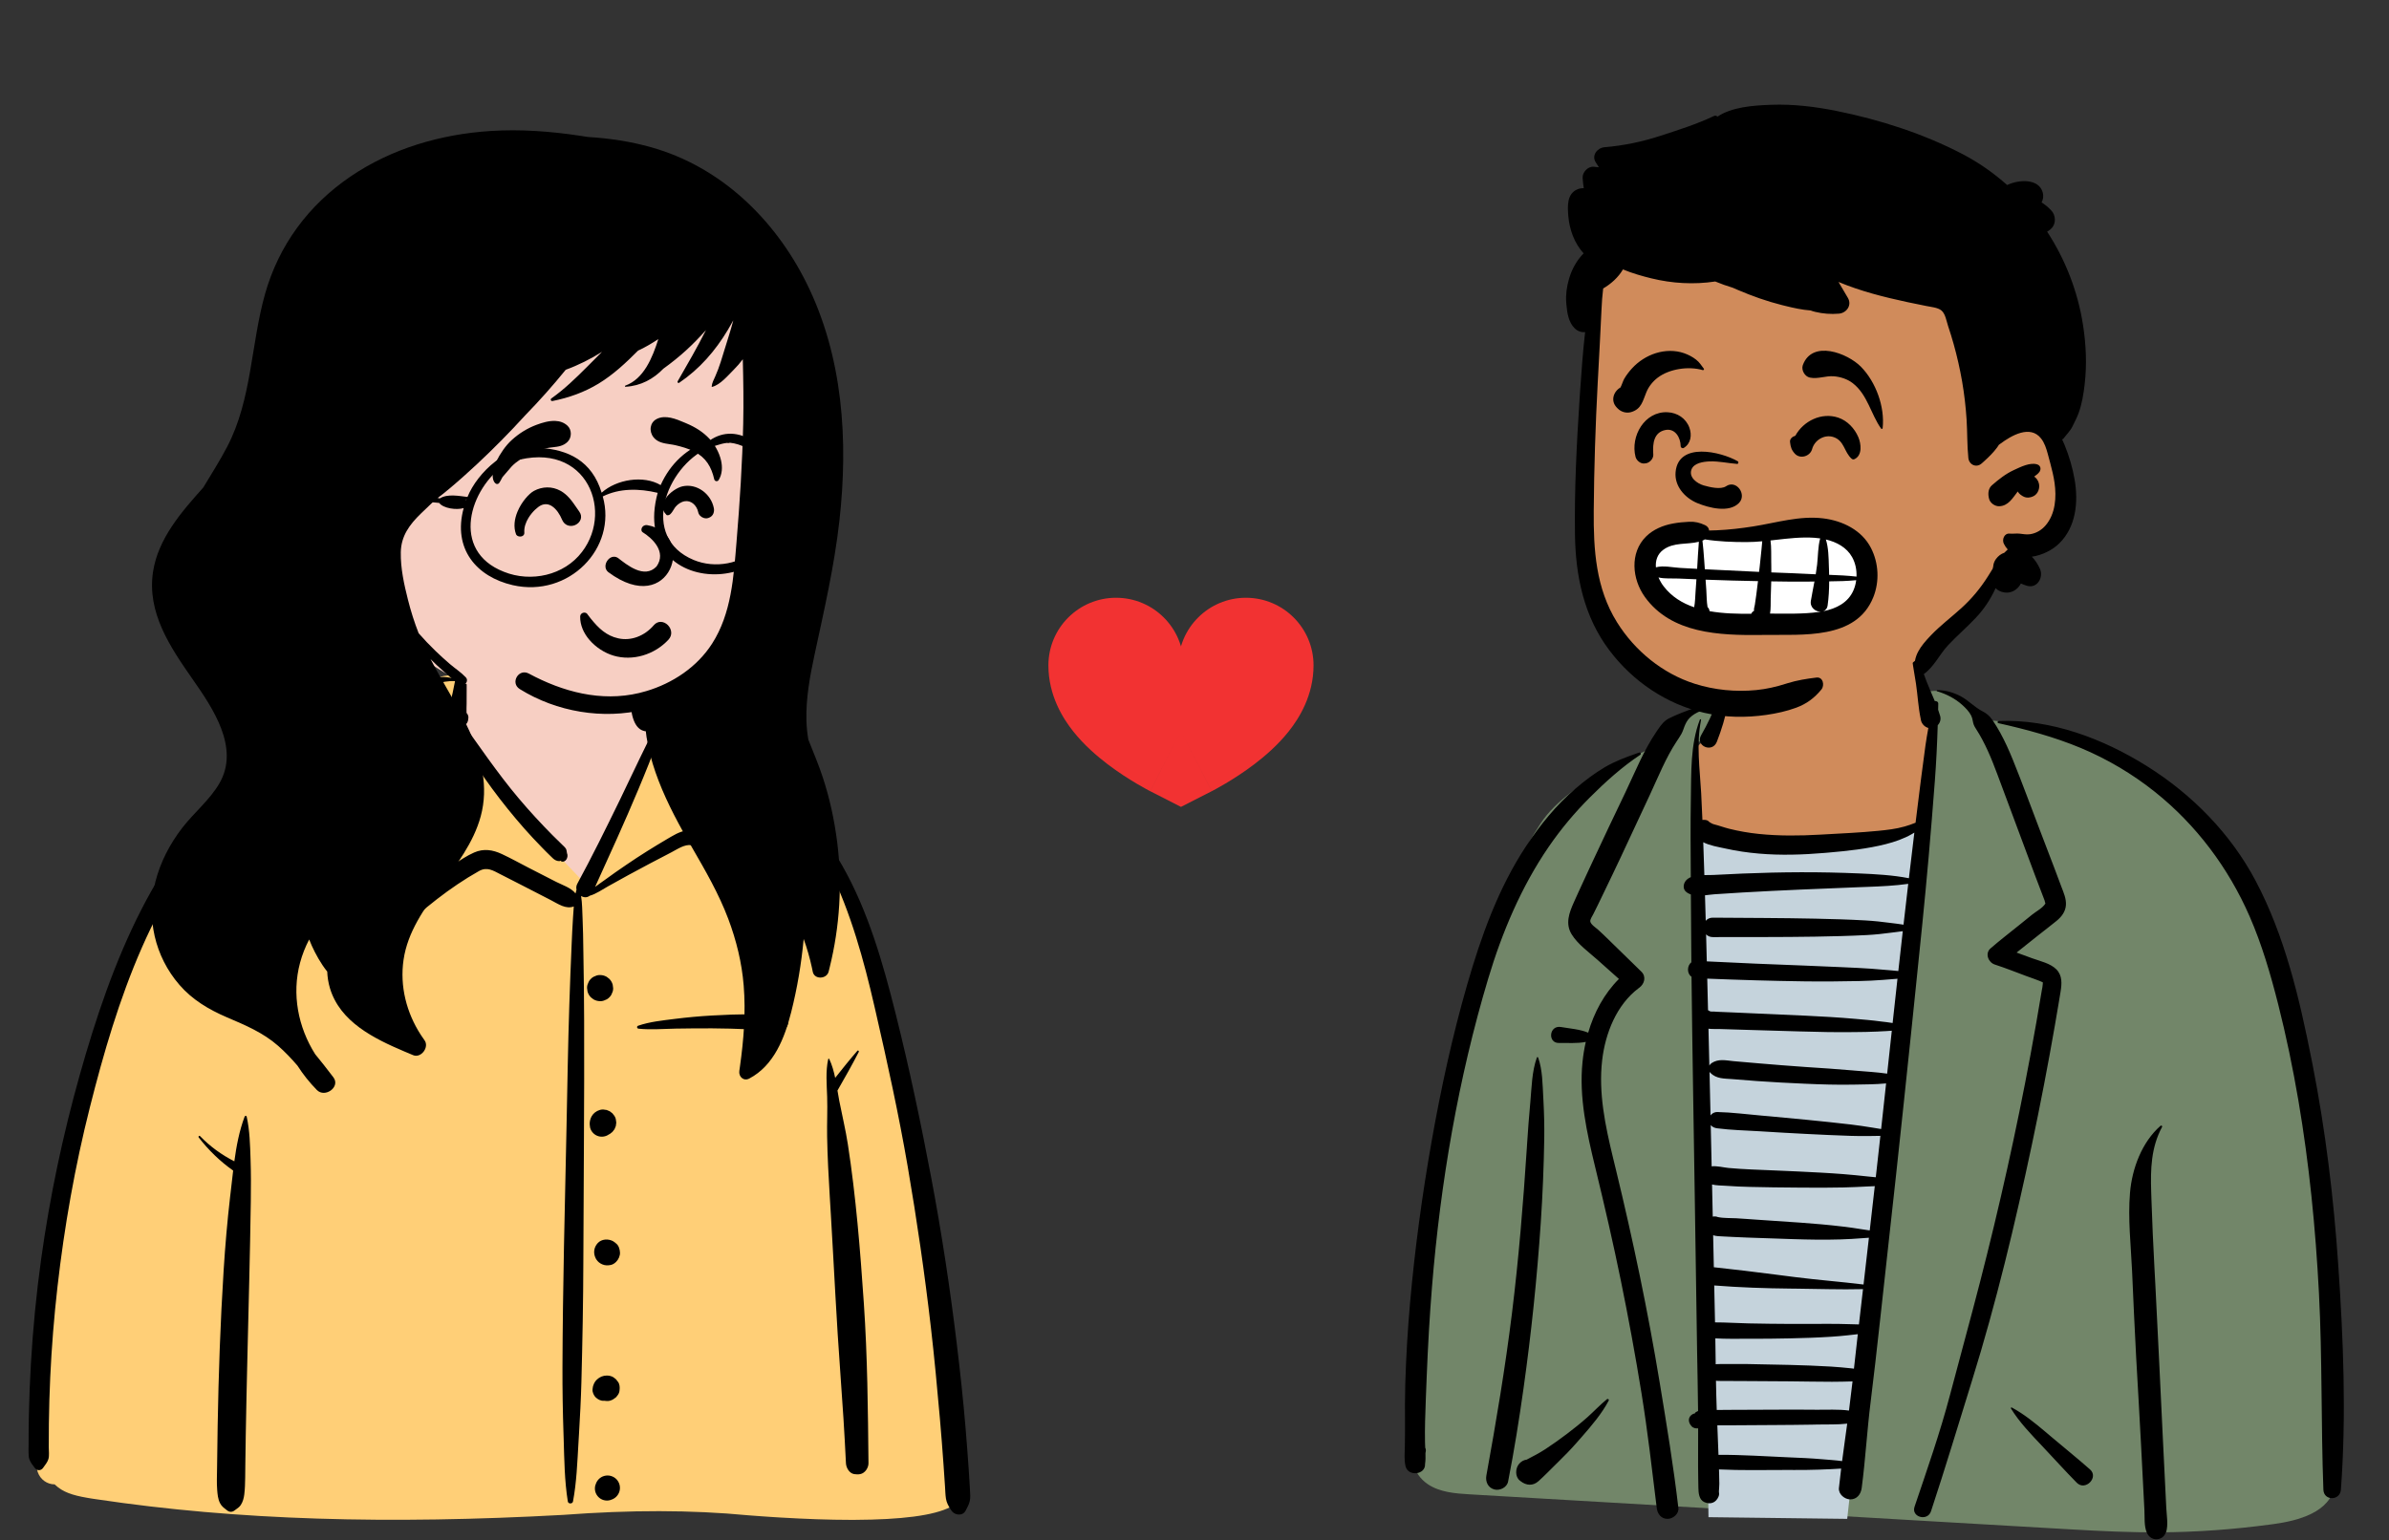 <svg width="1766" height="1139" viewBox="0 0 1766 1139" fill="none" xmlns="http://www.w3.org/2000/svg">
<rect x="0" y="0" width="1766" height="1139" fill="#333333" stroke="none"/>
<path fill-rule="evenodd" clip-rule="evenodd" d="M1417.32 499.327L1428.36 526.602L1422.28 613.055L1417.75 613.76C1369.96 621.165 1337.48 624.905 1320.32 624.982L1319.79 624.983C1302.51 624.983 1281.8 621.125 1257.67 613.408L1256.57 613.055L1253.79 548.321H1260.36L1272.24 520.472L1272.23 520.463C1272.1 520.686 1271.96 520.902 1271.82 521.112C1266.86 528.437 1263.99 522.521 1252.35 525.112C1238.41 528.214 1232.23 542.293 1219.96 552.815C1214.26 557.701 1202.3 560.003 1196.58 563.362L1190.57 566.892C1171.74 577.996 1150.09 591.483 1138.72 609.054C1125.4 629.652 1116.22 649.2 1107.74 672.114C1089.45 721.503 1076.77 771.902 1067.7 823.733C1058.51 876.264 1052.99 929.447 1048.77 982.588C1046.82 1007.21 1045.16 1031.86 1043.78 1056.53L1043.45 1062.69C1042.72 1076.11 1043.35 1089.24 1055.56 1097.51C1064.31 1103.43 1075.91 1104.33 1086.18 1104.94L1086.73 1104.97C1162.6 1109.42 1238.47 1113.83 1314.34 1118.26L1428.15 1124.91C1447.09 1126.02 1466.02 1127.12 1484.96 1128.21L1531.18 1130.88C1552.96 1132.12 1574.78 1133.19 1596.59 1133.06C1624.04 1132.9 1651.36 1130.88 1678.56 1127.22L1680.95 1126.9C1698.06 1124.53 1722.87 1118.56 1725.94 1098.05C1726.38 1095.11 1723.79 1093.27 1721.61 1093.69C1722.33 1090.36 1722.77 1087.01 1723.2 1084.11C1725.02 1071.7 1726.17 1059.21 1726.73 1046.69C1727.87 1021.62 1726.91 996.434 1724.4 971.476C1720.26 930.186 1714.44 888.967 1708.43 847.892L1707.1 838.767C1700.7 795.249 1693.1 751.804 1681.19 709.415C1670.19 670.256 1653.04 629.52 1629.43 604.758C1605.82 579.997 1572.16 558.484 1537.58 545.307C1534.58 544.165 1475.07 531.142 1471.06 533.039L1470.34 532.475C1458.48 523.113 1441.55 506.667 1424.13 511.846L1424.09 511.781C1423.68 511.025 1422.07 505.973 1419.84 499.327L1417.32 499.327Z" fill="#728669"/>
<path fill-rule="evenodd" clip-rule="evenodd" d="M1404.74 463.025C1390.32 444.761 1375.13 438.954 1352.68 440.315C1337.45 439.771 1322.27 443.721 1309.38 452.447C1297.57 458.616 1287.09 467.108 1279.62 478.039C1273.22 487.385 1278.08 510.479 1272.24 520.472C1272.3 521.559 1272.33 522.551 1272.33 523.446C1272.33 532.093 1266.3 541.742 1254.26 552.394L1253.79 552.815V615.65C1274.03 621.872 1299.09 624.983 1328.98 624.983C1358.41 624.983 1389.03 620.042 1420.83 610.162L1422.28 609.709L1428.36 541.419L1422.28 522.521L1422.28 506.693L1419.93 499.613C1415.77 487.165 1409.4 468.933 1404.74 463.025Z" fill="#D08B5B"/>
<path fill-rule="evenodd" clip-rule="evenodd" d="M1422.28 609.709C1422.28 609.709 1368.83 625.267 1332.34 625.267C1295.85 625.267 1256.57 609.709 1256.57 609.709L1262.94 1121.84L1365.5 1123.09L1422.28 609.709Z" fill="#C5D3DC"/>
<path fill-rule="evenodd" clip-rule="evenodd" d="M1598.23 833.321C1598.63 832.582 1597.71 831.917 1597.1 832.45C1583.29 844.568 1576.05 864.029 1574.54 882.018C1572.93 901.093 1575.21 920.843 1576.08 939.91C1577.05 961.148 1577.92 982.395 1579.1 1003.62C1580.3 1025.16 1581.6 1046.69 1582.7 1068.23L1585.2 1116.69V1116.69C1585.46 1121.86 1584.89 1128.21 1586.87 1133.03C1589.94 1140.5 1599.07 1139.35 1600.99 1133.1L1601.05 1132.89L1601.23 1133.03C1602.92 1127.4 1601.65 1120.72 1601.36 1114.9L1598.75 1061.95V1061.95C1596.9 1024.53 1595.26 987.105 1593.27 949.689L1592.6 937.217C1591.67 920.428 1590.96 903.681 1590.39 886.896L1590.21 881.3C1589.66 864.448 1590.09 848.538 1598.23 833.321ZM1263.32 522.648C1255.63 521.917 1249.82 524.468 1242.83 527.156C1239.78 528.325 1236.9 529.677 1233.98 531.076C1230.33 532.829 1227.97 535.927 1225.72 539.202L1224.52 540.967C1215.14 554.696 1208.84 570.534 1201.72 585.481C1193.4 602.966 1184.99 620.412 1176.85 637.98L1172.83 646.635C1170.82 650.963 1168.81 655.293 1166.84 659.637L1163.43 667.198C1160 674.865 1156.93 682.977 1161.81 690.887C1166.35 698.244 1174.41 703.936 1180.78 709.622C1186.1 714.367 1191.42 719.112 1196.74 723.855C1185.74 734.862 1178.36 748.721 1174.02 763.584C1167.85 761.017 1160.33 760.525 1153.95 759.414C1145.03 757.859 1143.93 771.362 1152.36 771.197C1158.58 771.075 1165.87 771.71 1172.25 770.401C1171.14 775.285 1170.34 780.243 1169.83 785.214C1167.15 811.271 1173 837.48 1179.12 862.691L1179.62 864.761C1186.25 892.048 1192.55 919.407 1198.17 946.921C1203.82 974.494 1208.89 1002.18 1213.4 1029.96C1217.98 1058.24 1221.22 1086.67 1224.71 1115.1C1225.24 1119.4 1227.95 1123.09 1232.7 1123.09C1236.67 1123.09 1241.2 1119.39 1240.7 1115.1C1237.1 1084.14 1232 1053.35 1226.93 1022.61C1218.2 969.66 1207.21 917.175 1194.56 865.035L1192.35 855.955C1186.67 832.405 1181.51 808.14 1184.36 783.849C1186.68 764.069 1194.96 742.979 1211.31 730.694L1211.81 730.324C1215.63 727.524 1217.1 722.169 1213.34 718.482C1210.94 716.135 1208.54 713.791 1206.15 711.449L1191.75 697.401L1188.85 694.564C1186.43 692.202 1184 689.855 1181.49 687.58C1179.98 686.204 1175.87 683.58 1175.57 681.316C1175.37 679.839 1177.12 677.244 1177.83 675.884L1181.08 669.328V669.328C1182.93 665.59 1184.71 661.825 1186.52 658.066C1190.25 650.278 1194.04 642.514 1197.69 634.688L1219.63 587.694V587.694C1225.82 574.436 1231.33 560.44 1239.43 548.183L1241.02 545.794C1242.36 543.782 1243.53 541.846 1244.37 539.385C1245.18 537.018 1246.2 534.419 1247.69 532.399C1251.2 527.659 1257.9 524.97 1263.5 523.977C1264.31 523.832 1264.02 522.714 1263.32 522.648ZM1432.08 510.305C1431.6 510.305 1431.52 511 1431.97 511.135C1438.74 513.168 1445.2 516.448 1450.47 521.182C1452.99 523.447 1455.53 526.018 1457.09 529.068C1457.69 530.235 1458.02 531.468 1458.26 532.746L1458.34 533.174C1458.74 535.483 1459.31 536.768 1460.49 538.617L1460.69 538.931C1467.39 549.273 1472.08 560.761 1476.38 572.263L1485.73 597.343V597.343L1495.07 622.425C1498.08 630.507 1501.09 638.589 1504.11 646.671C1505.77 651.133 1507.48 655.576 1509.19 660.02C1509.93 661.945 1510.73 663.856 1511.4 665.805C1511.5 666.071 1511.79 667.675 1512.01 668.065L1511.94 668.197V668.197C1510.05 671.366 1505.03 674.014 1502.18 676.316L1492.37 684.243V684.243C1485.37 689.897 1478.2 695.391 1471.41 701.297C1467.15 705.005 1469.8 711.645 1474.56 713.194C1482.52 715.787 1490.32 718.891 1498.17 721.826C1501.34 723.011 1504.64 724.042 1507.77 725.349L1509.68 726.172C1510.42 726.507 1510.06 726.504 1510.03 727.877C1510 729.318 1509.6 730.82 1509.36 732.236C1506.72 748.206 1503.92 764.149 1500.96 780.065C1490.5 836.345 1478.01 892.215 1463.76 947.655C1456.56 975.652 1448.84 1003.51 1441.48 1031.47C1434.15 1059.35 1424.49 1086.83 1415.27 1114.14C1412.67 1121.84 1424.89 1125.15 1427.43 1117.49C1438.05 1085.37 1447.77 1052.97 1457.81 1020.68C1475.64 963.286 1489.69 904.651 1502.12 845.874C1508.28 816.744 1513.92 787.501 1519.02 758.166C1519.99 752.613 1520.93 747.056 1521.86 741.496L1523.21 733.318C1524.14 727.488 1524.67 721.416 1520.14 716.803C1515.71 712.3 1508.11 710.704 1502.28 708.592L1501.86 708.437C1498.16 707.055 1494.42 705.723 1490.7 704.349C1496.18 700.039 1501.59 695.633 1507.06 691.325C1511.46 687.849 1515.94 684.444 1520.29 680.89C1523.87 677.957 1526.79 674.192 1527.16 669.424C1527.55 664.55 1525.46 660.027 1523.77 655.557L1523.61 655.125C1521.95 650.662 1520.3 646.202 1518.59 641.756L1508.07 614.235V614.235C1501.37 596.747 1494.97 579.117 1487.93 561.765C1485.14 554.898 1482.11 548.14 1478.53 541.649C1476.8 538.518 1474.94 535.455 1472.93 532.501C1470.67 529.188 1468.62 527.573 1465.12 525.745C1459.53 522.822 1455.14 517.922 1449.53 514.909C1444.01 511.951 1438.34 510.373 1432.08 510.305ZM1413.93 479.105C1413.71 478.738 1413.15 478.901 1413.14 479.318C1412.99 488.01 1415.06 496.891 1416.33 505.485C1417.61 514.11 1418.02 523.213 1419.87 531.746C1419.9 532.143 1419.98 532.535 1420.09 532.92L1420.18 533.212V533.212C1420.96 535.603 1422.98 537.629 1425.47 538.262C1424.69 542.594 1423.95 546.933 1423.33 551.296C1422.27 558.795 1421.3 566.305 1420.34 573.817L1419.2 582.833C1418.12 591.33 1417.07 599.83 1416.03 608.331C1413.39 609.434 1410.69 610.345 1407.93 611.134C1401.58 612.952 1395.07 613.692 1388.51 614.335C1375.15 615.644 1361.69 616.251 1348.29 616.995L1345.41 617.156C1330.34 618.019 1315.19 618.173 1300.16 616.627C1292.7 615.86 1285.31 614.575 1278.04 612.752C1274.35 611.826 1270.76 610.443 1267.07 609.537C1265.85 609.237 1264.76 608.544 1263.53 607.805C1262.99 607.118 1262.22 606.597 1261.23 606.396L1260.96 606.349V606.349L1260.69 606.311L1260.6 606.269L1260.61 606.298C1259.85 606.196 1259.14 606.197 1258.46 606.289C1258.19 599.661 1257.9 593.033 1257.54 586.407C1256.55 568.609 1253.85 550.044 1257.46 532.401C1257.58 531.808 1256.78 531.599 1256.56 532.154C1249.47 550.831 1250.27 571.253 1249.91 590.91C1249.56 610.133 1249.77 629.37 1249.87 648.598C1248.49 649.184 1247.26 649.978 1246.29 651.093C1244.35 653.32 1243.79 657.192 1246.29 659.342C1247.4 660.295 1248.63 660.957 1249.93 661.416C1250 678.12 1250.12 694.825 1250.29 711.53C1247.11 713.983 1246.81 719.81 1250.41 722.231C1251 776.327 1251.99 830.424 1252.8 884.511L1254.51 997.989V997.989C1254.74 1013.11 1255.12 1028.23 1255.25 1043.34L1255.14 1043.39V1043.39L1254.77 1043.56C1254.13 1043.86 1253.18 1044.34 1252.98 1044.84C1252.93 1044.97 1252.92 1045.06 1252.93 1045.12C1251.88 1045.27 1250.85 1045.76 1249.96 1046.61C1247.75 1048.7 1248.2 1051.86 1249.96 1054L1250.43 1054.57V1054.57C1251.52 1055.9 1253.6 1056.41 1255.3 1056.14C1255.29 1065.58 1255.23 1075.01 1255.26 1084.45C1255.27 1087.33 1255.31 1090.21 1255.36 1093.09L1255.48 1100C1255.56 1103.95 1255.91 1108.96 1259.95 1110.73C1264.51 1112.73 1268.59 1111.09 1270.44 1106.46C1270.94 1105.21 1270.83 1104.04 1270.65 1102.8C1270.71 1100.94 1271 1098.78 1270.96 1097.06L1270.81 1089.85V1089.85C1270.79 1088.74 1270.74 1087.63 1270.71 1086.52L1270.84 1086.53V1086.53C1287.04 1087.32 1303.35 1086.94 1319.58 1086.93L1326.79 1086.94C1332.82 1086.94 1338.85 1086.91 1344.86 1086.68L1347.12 1086.58C1351.62 1086.37 1356.35 1086.3 1361.02 1085.9C1360.42 1090.69 1359.87 1095.48 1359.37 1100.28C1358.9 1104.82 1363.6 1108.69 1367.79 1108.69C1372.76 1108.69 1375.61 1104.78 1376.2 1100.28C1379.01 1079.03 1380.16 1057.59 1382.85 1036.34C1385.26 1017.3 1387.34 998.219 1389.46 979.144L1390.17 972.786C1397.93 903.371 1405.46 833.93 1412.67 764.455L1416.02 731.978C1419.41 699.243 1422.82 666.507 1425.69 633.725C1427.34 614.982 1428.85 596.236 1430.28 577.476C1431.32 563.693 1431.98 549.987 1432.41 536.231C1434.09 534.497 1434.94 531.965 1434.19 529.35C1433.76 527.824 1433.25 526.306 1432.71 524.791C1432.75 523.302 1432.78 521.814 1432.81 520.324C1432.84 518.913 1431.4 518.188 1430.26 518.421C1428.17 513.378 1425.88 508.377 1423.96 503.382C1420.86 495.297 1418.31 486.585 1413.93 479.105ZM1587.06 566.488C1554.65 546.189 1516.08 531.582 1477.44 533.155C1476.56 533.191 1476.31 534.529 1477.23 534.732C1497.84 539.331 1518.67 544.933 1538.18 553.086C1557.75 561.263 1576.35 572.274 1592.92 585.505C1623.5 609.918 1647.26 641.672 1662.91 677.466C1672.07 698.434 1678.5 720.571 1684.11 742.716C1690.04 766.152 1694.94 789.841 1699.01 813.672C1707.04 860.745 1711.72 908.337 1714.21 956.012C1716.74 1004.51 1715.7 1053.04 1717.5 1101.54C1717.81 1109.94 1729.83 1109.78 1730.44 1101.54C1734.53 1046.4 1732.27 990.371 1728.48 935.265C1725.08 885.727 1719.14 836.293 1709.57 787.552L1708.73 783.328C1699.79 738.233 1689 692.046 1667.37 651.208C1648.9 616.342 1620.4 587.375 1587.06 566.488ZM1137.05 782.009C1136.88 781.526 1136.24 781.532 1136.07 782.009C1132.38 792.345 1132.24 804.009 1131.26 814.904L1131.18 815.741C1130.24 825.679 1129.53 835.629 1128.87 845.587L1128.63 849.322C1125.98 889.947 1122.68 930.527 1117.69 970.938C1112.72 1011.2 1106.01 1051.17 1098.75 1091.07C1097.94 1095.52 1099.91 1100.04 1104.57 1101.32C1108.68 1102.45 1113.95 1099.92 1114.82 1095.5C1119.33 1072.6 1122.97 1049.67 1126.23 1026.57C1131.95 985.894 1136.22 945.03 1138.97 904.044C1140.35 883.46 1141.2 862.883 1141.54 842.254C1141.69 832.683 1141.44 823.088 1140.93 813.527L1140.81 811.321C1140.25 801.549 1140.31 791.329 1137.05 782.009ZM1487.22 1040.77C1486.78 1040.53 1486.25 1041.01 1486.52 1041.46C1492.8 1051.65 1501.29 1060.44 1509.49 1069.1C1518.07 1078.16 1526.43 1087.49 1535.18 1096.36C1541.51 1102.78 1551.68 1092.43 1545 1086.55C1535.62 1078.28 1525.82 1070.42 1516.27 1062.33L1512.09 1058.79C1504.26 1052.18 1496.2 1045.63 1487.22 1040.77ZM1189.18 1035.66C1189.65 1034.77 1188.58 1034.05 1187.85 1034.64C1182.79 1038.75 1178.26 1043.66 1173.37 1048C1168.53 1052.3 1163.51 1056.31 1158.35 1060.22C1153.17 1064.15 1147.88 1067.92 1142.44 1071.49C1137.93 1074.45 1133.29 1076.82 1128.57 1079.28C1126.38 1079.56 1124.36 1080.63 1122.74 1082.67C1120.17 1085.88 1119.9 1091.94 1123.46 1094.74L1124.09 1095.24V1095.24C1128.24 1098.5 1133.16 1098.89 1137.25 1095.24C1141.81 1091.16 1146.11 1086.67 1150.49 1082.36L1151.81 1081.07C1156.51 1076.5 1161.1 1071.78 1165.43 1066.85L1169.34 1062.4C1176.61 1054.11 1184.18 1045.19 1189.18 1035.66ZM1212.5 558.142C1213.34 557.584 1212.82 556.084 1211.78 556.442L1209.87 557.1C1201.91 559.867 1193.71 562.935 1186.48 567.194C1178.71 571.77 1171.54 577.222 1164.68 583.071C1150.49 595.178 1138.42 610.065 1128.16 625.582C1107.58 656.719 1094.85 692.379 1084.57 728.059C1073.61 766.103 1065.17 804.966 1058.28 843.939C1051.28 883.546 1045.88 923.51 1042.33 963.575C1040.59 983.311 1039.41 1003.06 1038.82 1022.86C1038.52 1033.05 1038.53 1043.23 1038.61 1053.42C1038.63 1056.05 1038.62 1058.67 1038.59 1061.28L1038.49 1069.15C1038.43 1074.11 1037.84 1079.34 1039.02 1084.19C1040.92 1092.01 1053.85 1090.55 1053.43 1082.56C1053.82 1079.9 1053.83 1077.16 1053.73 1074.41C1053.79 1074.05 1053.86 1073.69 1053.93 1073.32C1054.14 1072.26 1053.96 1071.29 1053.55 1070.45C1053.48 1069.13 1053.42 1067.81 1053.4 1066.52C1053.31 1061.28 1053.32 1056.05 1053.46 1050.8C1053.77 1039.74 1054.21 1028.68 1054.66 1017.63C1055.54 995.533 1056.78 973.43 1058.57 951.391C1064.81 874.677 1077.97 797.526 1100.08 723.722C1110.35 689.449 1124.51 655.805 1144.81 626.189C1153.83 613.041 1164 600.897 1175.27 589.625C1186.61 578.284 1199.11 567.001 1212.5 558.142ZM1365.5 1052.67L1363.97 1063.75C1363.2 1069.29 1362.44 1074.83 1361.72 1080.38C1356.83 1079.71 1351.83 1079.43 1347.12 1079.01C1338.86 1078.28 1330.56 1077.93 1322.28 1077.59C1305.17 1076.88 1287.97 1075.66 1270.84 1075.74C1270.67 1075.74 1270.5 1075.76 1270.34 1075.77L1269.49 1053.91V1053.91L1281.52 1053.89V1053.89C1291.72 1053.88 1301.91 1053.79 1312.11 1053.7C1321.29 1053.62 1330.48 1053.61 1339.66 1053.42L1343.6 1053.33C1350.56 1053.14 1358.25 1053.53 1365.5 1052.67ZM1268.48 1020.95C1268.97 1021 1269.47 1021.05 1270 1021.08C1272.38 1021.18 1274.78 1021.11 1277.17 1021.13C1282.25 1021.17 1287.33 1021.2 1292.41 1021.2C1302.57 1021.2 1312.72 1021.26 1322.88 1021.39C1333.34 1021.51 1343.79 1021.69 1354.24 1021.72C1359.31 1021.72 1364.36 1021.59 1369.43 1021.45C1368.61 1028.64 1367.75 1035.83 1366.81 1043C1358.94 1041.94 1350.48 1042.48 1342.79 1042.4L1341.8 1042.39C1331.3 1042.21 1320.8 1042.34 1310.31 1042.36C1299.51 1042.37 1288.72 1042.4 1277.92 1042.49L1269.05 1042.57V1042.57L1269.04 1042.12V1042.12C1268.78 1035.07 1268.61 1028.01 1268.48 1020.95ZM1373.33 986.53C1372.35 995.022 1371.42 1003.53 1370.48 1012.03C1369.86 1011.94 1369.22 1011.85 1368.58 1011.79C1363.5 1011.25 1358.44 1010.8 1353.35 1010.48C1343.2 1009.86 1333.05 1009.52 1322.88 1009.25C1312.43 1008.97 1301.97 1008.76 1291.51 1008.61C1286.43 1008.54 1281.35 1008.54 1276.27 1008.58C1273.89 1008.6 1271.48 1008.52 1269.1 1008.68C1268.82 1008.7 1268.55 1008.73 1268.28 1008.76L1268.1 995.993C1268.07 993.866 1268.04 991.738 1268 989.611C1275.86 990.095 1283.84 989.911 1291.69 989.913L1293.49 989.917C1303.35 989.962 1313.22 989.827 1323.08 989.622C1333.25 989.41 1343.4 989.078 1353.55 988.427C1357.66 988.165 1361.75 987.814 1365.84 987.363L1367.88 987.13C1369.66 986.92 1371.5 986.75 1373.33 986.53ZM1267.19 950.501C1286.1 952.001 1304.92 952.628 1323.88 952.814L1326.73 952.839C1343.48 952.966 1360.38 953.657 1377.18 953.213C1376.17 961.916 1375.17 970.619 1374.16 979.32C1371.76 979.209 1369.34 979.208 1366.99 979.123C1362.2 978.951 1357.44 978.907 1352.65 978.896C1342.79 978.874 1332.94 978.96 1323.08 978.94C1312.92 978.918 1302.76 978.747 1292.6 978.556C1284.36 978.401 1276.04 977.782 1267.78 977.804L1267.19 950.501V950.501ZM1266.39 913.371C1268.58 914.098 1271.17 914.145 1274.01 914.275L1281.33 914.64C1284.72 914.806 1288.12 914.962 1291.51 915.086C1302.83 915.5 1314.14 915.887 1325.46 916.247C1337.05 916.615 1348.7 916.828 1360.3 916.463C1365.98 916.284 1371.62 915.986 1377.28 915.513C1378.68 915.395 1380.11 915.319 1381.54 915.218C1380.22 926.749 1378.9 938.278 1377.57 949.807C1360.85 947.756 1344.01 946.479 1327.31 944.359L1312.21 942.432C1297.12 940.507 1282.05 938.618 1266.9 937.026L1266.39 913.371V913.371ZM1265.59 875.831C1268.8 876.625 1272.47 876.585 1275.55 876.78L1276.13 876.819C1281.98 877.263 1287.84 877.485 1293.71 877.629C1305.2 877.912 1316.7 878.054 1328.2 878.124L1335.11 878.167C1344.33 878.221 1353.54 878.244 1362.76 878.029C1368.68 877.892 1374.58 877.603 1380.49 877.307C1382.26 877.218 1384.07 877.159 1385.88 877.068C1384.65 887.985 1383.4 898.899 1382.15 909.814C1380.21 909.506 1378.26 909.271 1376.4 908.958C1371.64 908.153 1366.89 907.511 1362.09 906.937C1351.7 905.692 1341.26 904.797 1330.82 904.041C1320.1 903.265 1309.38 902.608 1298.66 901.857L1291.07 901.322C1288.54 901.147 1286.01 900.977 1283.47 900.822C1279.15 900.557 1274.13 900.856 1269.84 899.916C1268.68 899.432 1267.39 899.321 1266.1 899.597L1265.59 875.831V875.831ZM1264.61 831.89C1265.72 833.302 1267.39 834.043 1269.37 834.299C1279.69 835.637 1290.27 835.852 1300.68 836.483L1302.52 836.598C1313.26 837.306 1324.02 837.862 1334.77 838.433C1345.82 839.019 1356.86 839.497 1367.92 839.882C1372.61 840.045 1377.33 840.064 1382.03 840.004L1384.04 839.974C1385.98 839.941 1388 839.946 1390.02 839.88C1388.9 850.088 1387.77 860.295 1386.62 870.5C1384.56 870.275 1382.49 870.104 1380.49 869.892C1374.58 869.268 1368.68 868.651 1362.76 868.185C1351.55 867.301 1340.32 866.77 1329.09 866.214C1317.59 865.645 1306.09 865.267 1294.59 864.73C1289.01 864.47 1283.44 864.146 1277.88 863.634C1273.99 863.276 1269.36 861.95 1265.29 862.437C1265.07 852.254 1264.84 842.072 1264.61 831.89ZM1263.71 792.528C1263.88 792.8 1264.09 793.063 1264.34 793.309C1268.88 797.796 1274.48 797.45 1280.5 797.92L1280.87 797.95C1286.77 798.446 1292.68 798.918 1298.58 799.343C1310.39 800.196 1322.23 800.792 1334.05 801.323C1346.15 801.867 1358.33 802.241 1370.45 801.994C1378.21 801.835 1386.33 801.863 1394.25 801.107C1393.03 812.35 1391.81 823.591 1390.58 834.832C1388.35 834.413 1386.11 834.092 1383.99 833.758C1378.65 832.917 1373.3 832.072 1367.92 831.454C1357.18 830.217 1346.43 829.061 1335.67 828.018C1326.46 827.126 1317.26 826.22 1308.05 825.405L1302.52 824.928C1291.53 824.003 1280.39 822.479 1269.37 822.254C1267.55 822.217 1265.5 823.205 1264.45 824.765C1264.21 814.019 1263.96 803.273 1263.71 792.528ZM1262.94 760.662C1265.75 761.003 1268.77 760.809 1271.36 760.894C1277.91 761.107 1284.46 761.306 1291.01 761.499L1330.31 762.658V762.658C1343.69 763.052 1357.12 763.348 1370.51 763.159C1376.4 763.076 1382.31 763.066 1388.2 762.746L1390.16 762.628C1392.58 762.466 1395.55 762.444 1398.46 762.149L1395.03 793.88V793.88C1387.15 792.743 1379.04 792.317 1371.23 791.65L1369.56 791.503C1358.05 790.455 1346.48 789.761 1334.94 788.98C1323.1 788.18 1311.29 787.207 1299.47 786.213C1293.56 785.717 1287.66 785.222 1281.76 784.679L1281.03 784.607C1275.45 784.025 1270.21 782.787 1265.27 786.073C1264.55 786.553 1263.98 787.195 1263.59 787.913C1263.38 778.83 1263.17 769.745 1262.94 760.662ZM1262.03 723.631C1285.96 724.594 1309.9 725.324 1333.85 725.645C1347.33 725.825 1360.8 725.698 1374.28 725.417C1380.13 725.294 1386.02 725.015 1391.86 724.567L1394.05 724.392C1396.83 724.158 1399.74 723.989 1402.65 723.709C1401.45 734.619 1400.26 745.53 1399.07 756.443C1396.22 755.912 1393.23 755.668 1390.73 755.347L1390.16 755.272C1383.93 754.416 1377.65 753.917 1371.4 753.367C1359.22 752.295 1346.99 751.604 1334.78 751.017C1322.28 750.416 1309.77 749.906 1297.27 749.351L1284.76 748.791C1282.68 748.699 1280.59 748.608 1278.51 748.52C1275.53 748.395 1272.55 748.275 1269.58 748.152C1268.11 748.091 1266.58 747.892 1265.11 747.968L1264.69 747.911C1264.5 747.887 1264.33 747.867 1264.17 747.85C1263.77 747.546 1263.34 747.294 1262.89 747.102L1262.61 746.995L1262.03 723.631ZM1406.57 688.537C1405.46 698.358 1404.36 708.182 1403.28 718.007C1399.86 717.617 1396.41 717.402 1393.15 717.109C1386.58 716.52 1379.97 716.004 1373.38 715.701L1360.21 715.09C1351.42 714.684 1342.64 714.291 1333.85 713.971C1309.8 713.093 1285.74 712.088 1261.7 710.861C1261.53 704.197 1261.36 697.534 1261.18 690.871C1262.33 692.106 1264 692.919 1266.19 692.913C1291.43 692.846 1316.69 692.992 1341.92 692.577C1354.56 692.369 1367.17 692.063 1379.79 691.416C1385.96 691.099 1392.17 690.453 1398.3 689.605C1400.91 689.243 1403.77 688.985 1406.57 688.537ZM1410.61 653.54C1409.43 663.6 1408.26 673.664 1407.12 683.73C1403.98 683.171 1400.74 682.873 1397.82 682.475C1391.54 681.621 1385.22 680.941 1378.89 680.584C1366.57 679.888 1354.25 679.537 1341.92 679.276C1316.69 678.74 1291.43 678.744 1266.19 678.545C1263.82 678.526 1262.06 679.463 1260.91 680.863C1260.73 674.58 1260.55 668.298 1260.36 662.014C1262.79 661.757 1265.21 661.393 1267.45 661.237C1274.32 660.757 1281.2 660.319 1288.08 659.925C1302.43 659.101 1316.8 658.399 1331.17 657.774C1345.54 657.149 1359.91 656.539 1374.28 656.007L1380.57 655.777C1390.57 655.405 1400.73 654.936 1410.61 653.54ZM1415.13 615.65C1413.9 625.839 1412.68 636.03 1411.47 646.223L1411.1 649.378V649.378C1399.08 647.042 1386.41 646.358 1374.28 645.843C1359.91 645.231 1345.56 644.917 1331.17 644.961C1316.79 645.004 1302.44 645.344 1288.08 645.937C1280.9 646.233 1273.72 646.576 1266.55 646.965C1264.58 647.072 1262.27 647.015 1259.89 647.049C1259.83 645.448 1259.79 643.846 1259.74 642.245C1259.52 635.758 1259.3 629.271 1259.08 622.784C1263.93 625.275 1270.24 626.279 1275.11 627.341L1275.67 627.464C1283.72 629.271 1291.94 630.442 1300.16 631.158C1316.3 632.565 1332.6 632.039 1348.72 630.677L1351.55 630.435C1365.7 629.208 1380.38 627.653 1394.1 624.151C1400.64 622.484 1407.4 620.15 1413.26 616.768C1413.87 616.416 1414.49 616.044 1415.13 615.65ZM1278.82 494.564C1278.68 494.013 1277.86 493.888 1277.58 494.403C1275.68 498.022 1274.97 502.367 1273.65 506.246C1272.22 510.415 1270.89 514.616 1269.32 518.735C1266.04 527.342 1262.16 535.612 1257.55 543.584C1252.97 551.479 1265.78 557.114 1269.14 548.471C1272.62 539.553 1275.47 530.331 1277.2 520.907C1278.04 516.308 1278.8 511.647 1279.04 506.975C1279.25 502.962 1279.81 498.479 1278.82 494.564Z" fill="black"/>
<path fill-rule="evenodd" clip-rule="evenodd" d="M1176.92 321.437C1179.11 302.121 1176.27 261.749 1176.08 259.296C1174.87 243.79 1182.14 182.557 1195.87 188.199C1218.91 169.96 1249.6 165.933 1278.29 164.009C1337.89 160.012 1401.29 169.187 1447.31 209.299C1470.07 230.129 1492.23 260.426 1490.45 291.972C1511.12 321.874 1540.28 362.891 1514.51 397.848C1505.75 409.017 1491.83 413.176 1480.83 421.634C1458.7 439.484 1444.82 465.101 1422.48 482.845C1363.3 536.03 1262.81 547.141 1204.66 486.647C1159.69 442.835 1166.96 377.29 1174.87 321.437C1180.19 283.886 1172.63 359.119 1176.92 321.437Z" fill="#D08B5B"/>
<path fill-rule="evenodd" clip-rule="evenodd" d="M1357.9 82.099C1341.96 78.882 1325.6 76.88 1309.32 77.483L1308.07 77.532C1295.82 78.021 1280.31 79.104 1269.62 86.226C1269.01 85.609 1268.02 85.293 1267.12 85.721C1254.43 91.781 1240.46 96.163 1227.1 100.517C1213.79 104.85 1199.98 107.71 1186.04 108.863C1180.79 109.297 1176.3 114.964 1179.62 120.046C1180.41 121.257 1181.18 122.481 1181.95 123.707C1180.66 123.573 1179.38 123.435 1178.1 123.306C1173.88 122.881 1169.66 127.385 1169.91 131.494C1170.07 134.079 1170.35 136.633 1170.76 139.156C1169.15 139.122 1167.56 139.363 1166.01 140.016C1158.19 143.317 1158.74 152.629 1159.32 159.714C1160.13 169.546 1163.81 179.96 1170.64 187.318C1165.54 192.613 1161.93 198.936 1159.78 206.446C1158.22 211.929 1157.35 217.77 1157.78 223.479L1157.92 225.188C1158.45 231.382 1159.5 238.241 1163.96 242.697C1166.24 244.995 1169.06 245.832 1171.75 245.567C1170.12 259.842 1169.08 274.2 1168.1 288.507L1167.64 295.344C1165.46 328.41 1163.81 361.69 1164.24 394.81C1164.64 425.761 1170.76 455.804 1189.74 480.935C1207.03 503.819 1231.85 520.689 1259.93 527.101C1275.06 530.563 1290.51 530.808 1305.83 528.603C1313.25 527.53 1320.73 525.886 1327.77 523.293C1335.57 520.413 1341.18 516.175 1346.43 509.823C1348.91 506.811 1347.71 500.398 1342.77 501.001C1335.3 501.907 1328.47 503 1321.3 505.211L1320.28 505.535C1313.14 507.822 1305.75 509.527 1298.28 510.252C1283 511.733 1267.48 510.242 1252.83 505.606C1228.99 498.049 1208.46 481.21 1195.29 460.052C1179.67 434.972 1177.9 406.502 1178.13 377.664C1178.37 346.02 1179.4 314.357 1181.08 282.746L1181.37 277.478C1182.26 261.211 1183.11 244.933 1183.87 228.656C1184.1 223.55 1184.46 218.404 1185.1 213.308C1191 209.856 1196.27 205.098 1199.72 199.226C1206.63 202.085 1213.9 204.148 1220.59 205.792C1236.08 209.603 1252.17 210.528 1267.94 208.142C1272.19 209.899 1276.53 211.444 1280.94 212.774C1282.13 213.302 1283.32 213.821 1284.51 214.329C1295.13 218.873 1305.9 222.723 1317.11 225.542L1319.87 226.228C1325.76 227.683 1332.17 229.115 1338.45 229.565C1339.48 229.963 1340.6 230.3 1341.81 230.596C1347.53 231.985 1353.46 232.424 1359.32 231.934C1365.03 231.454 1369.16 225.685 1366.01 220.283C1363.72 216.341 1361.4 212.409 1359.06 208.488C1367.2 211.878 1375.6 214.697 1384.07 217.086C1392.63 219.496 1401.31 221.528 1410 223.397C1414.65 224.388 1419.31 225.266 1423.95 226.256C1427.27 226.961 1432.36 227.329 1435.07 229.514C1438.06 231.914 1438.91 237.51 1440.04 240.961C1441.53 245.444 1442.93 249.947 1444.21 254.502C1446.75 263.59 1448.83 272.811 1450.45 282.124C1452.06 291.447 1453.14 300.863 1453.75 310.308C1454.35 319.744 1454.08 329.241 1455.05 338.635C1455.57 343.619 1460.92 346.182 1464.87 342.7C1465.34 342.291 1465.8 341.878 1466.27 341.461L1466.96 340.831C1470.34 337.767 1473.62 334.52 1476.32 330.864C1476.81 330.19 1477.28 329.486 1477.72 328.771C1477.79 328.771 1477.85 328.751 1477.92 328.7L1478.67 328.135C1486.93 321.988 1500.73 313.974 1508.78 324.186C1511.35 327.439 1512.66 331.582 1513.75 335.578L1515.66 342.731C1516.9 347.4 1518.07 352.096 1518.75 356.873C1520.29 367.575 1519.51 379.911 1512.15 388.489C1509.21 391.92 1505.16 394.371 1500.63 395.014C1498.11 395.361 1495.62 394.932 1493.12 394.616C1490.58 394.299 1488.13 394.81 1485.58 394.565C1481.54 394.166 1479.77 399.007 1481.28 402.05C1482.1 403.684 1483.06 405.093 1484.15 406.288C1483.28 407.043 1482.44 407.86 1481.63 408.718C1479.24 409.484 1477.1 411.128 1475.49 413.303C1474.2 415.059 1473.52 416.969 1473.41 418.981C1473.27 419.481 1473.15 419.992 1473.03 420.512L1470.84 424.068C1470.36 424.848 1469.88 425.618 1469.4 426.374C1463.82 435.156 1457.63 442.59 1449.95 449.595C1442.54 456.335 1434.51 462.37 1427.55 469.6L1426.73 470.458C1420.25 477.291 1413.42 485.562 1415.95 495.496C1416.61 498.049 1420.17 499.887 1422.5 498.162C1429.98 492.607 1433.75 483.804 1440.1 477.064C1446.64 470.121 1453.88 463.881 1460.43 456.958C1466.63 450.422 1471.52 443.019 1475.21 434.87C1476.68 436.494 1478.82 437.648 1481.79 438.097C1486.9 438.863 1491.66 435.871 1493.88 431.449C1495.31 432.082 1496.77 432.654 1498.24 433.103C1505.98 435.472 1510.85 426.864 1507.93 420.502C1506.37 417.091 1504.42 414.13 1502 411.638C1509.57 410.597 1517.27 406.686 1522.24 401.805C1534.72 389.54 1536.43 371.108 1533.62 354.719C1532.13 346.029 1529.56 337.236 1526.22 329.077C1525.64 327.658 1525.02 326.228 1524.33 324.819C1524.71 324.809 1525.1 324.646 1525.34 324.329C1527.6 321.245 1530.35 318.723 1532.02 315.271C1533.56 312.106 1535.28 308.899 1536.49 305.601C1539 298.851 1540.22 291.233 1541.04 284.095C1542.72 269.482 1542.07 254.961 1539.83 240.44C1536.03 215.708 1526.83 192.039 1513.28 171.271C1514.01 170.883 1514.72 170.415 1515.38 169.862L1515.71 169.578L1516.23 169.1C1520.1 165.6 1519.77 159.041 1516.23 155.497L1515.12 154.378C1513.71 152.974 1512.49 151.862 1510.2 150.334C1509.87 150.108 1509.52 149.896 1509.18 149.698C1510.37 147.49 1510.78 144.908 1509.95 142.06C1507.05 132.139 1492.78 132.49 1483.73 136.817C1473.72 127.883 1462.62 120.127 1450.59 113.847C1421.94 98.897 1389.54 88.471 1357.9 82.099ZM1506.01 343.415C1500.66 341.668 1493.56 345.334 1488.75 347.54C1482.65 350.338 1477.46 354.474 1472.44 358.844C1469.94 361.03 1469.49 364.604 1470.11 367.657C1470.17 367.963 1470.23 368.28 1470.31 368.596C1470.97 371.854 1474.61 374.417 1477.82 374.325C1484.55 374.141 1487.76 368.331 1491.57 363.409C1492.01 364.205 1492.58 364.941 1493.27 365.492L1493.74 365.86C1495.32 367.063 1497.06 368.026 1499.15 367.933C1500.63 367.861 1502.05 367.483 1503.36 366.799C1506.63 365.073 1508.07 360.846 1507.18 357.404C1506.63 355.24 1505.36 353.544 1503.71 352.37L1504.32 351.948C1505.64 351.03 1506.85 350.062 1507.78 348.634L1508 348.296H1507.91C1508.94 346.539 1508.27 344.15 1506.01 343.415Z" fill="black"/>
<path fill-rule="evenodd" clip-rule="evenodd" d="M68.265 1107.28C183.099 1124.74 300.015 1125.62 415.803 1119.28C461.627 1115.84 507.592 1115.23 553.379 1119.62C580.435 1121.63 699.062 1130.71 708.754 1106.45C702.654 977.269 690.299 846.989 652.398 722.749C636.811 678.635 623.424 642.02 593.002 605.515C583.414 595.548 562.737 574.644 550.89 567.826C540.625 561.921 536.335 564.027 530.441 554.052C524.585 543.033 520.265 524.63 511.949 516.854C503.481 508.937 490.933 511.77 475.379 514.32C478.237 475.663 460.413 465.818 435.858 458.467C392.696 441.976 350.069 450.261 339.206 502.861C319.063 502.861 307.749 511.539 295.517 519.877C290.517 523.285 293.995 531.969 288.023 534.648C276.973 538.587 257.446 537.622 246.806 542.469C198.424 564.512 155.332 596.476 127.033 643.159C63.588 742.827 20.007 952.778 27.548 1070.91C24.244 1076.09 28.813 1083.53 29.975 1089.11C31.441 1093.96 36.188 1097.19 41.143 1096.64C48.056 1104.08 58.75 1105.74 68.265 1107.28Z" fill="#F7CFC3"/>
<path fill-rule="evenodd" clip-rule="evenodd" d="M307.17 510.76C314.246 503.37 325.34 498.958 335.846 499.207L336.338 499.222L339.905 499.382L337.522 511.087L337.402 511.642L336.916 513.674L336.268 516.335L336.038 517.313L335.795 518.396C335.757 518.572 335.72 518.746 335.683 518.918L335.577 519.43L334.561 524.403L334.75 524.845L334.695 525.976C334.538 530.061 335.417 532.306 337.354 533.027L337.509 533.08L338.614 533.435L339.516 535.394C341.59 539.873 343.526 543.785 345.513 547.47C351.309 558.217 358.223 568.96 366.195 579.756C373.77 590.015 381.66 599.807 389.864 609.105C393.553 613.286 397.449 617.483 401.597 621.757L405.167 625.417L406.302 626.567L407.066 627.33L408.018 628.264L409.391 629.574L410.386 630.554L410.708 630.861C411.114 631.238 411.428 631.493 411.711 631.675L411.815 631.74L412.13 631.926L428.68 649.352L434.526 652.57L437.302 654.11L437.865 652.99L437.978 652.63L444.13 639.106L447.886 630.823C455.596 613.782 461.594 600.226 467.079 587.318L467.762 585.708L469.785 580.905L470.855 578.343C475.758 566.581 479.38 557.503 482.621 548.684L483.082 547.426L483.764 545.542L484.778 542.7L484.963 542.215C485.843 539.959 483.68 531.758 481.55 527.265L481.43 527.015L480.876 525.902L480.276 524.728C478.868 521.976 477.847 518.921 476.99 515.224C476.851 514.626 476.72 514.023 476.597 513.415L476.419 512.5L476.306 511.899L476.147 511.057L475.921 509.852L480.688 509.055L483.304 508.628L484.444 508.449C485.922 508.22 487.237 508.032 488.475 507.875L488.936 507.818L489.765 507.719L489.794 507.883L491.495 508.051L492.758 508.182C498.978 508.84 503.776 509.566 507.183 510.37L507.519 510.451L508.127 510.605L508.405 510.678C511.504 511.513 513.892 513.318 515.782 515.979C517.078 517.804 517.919 519.553 519.251 522.866L519.728 524.062L521.313 527.983C521.498 528.461 521.784 529.224 522.172 530.273L523.517 533.937L530.256 552.568L537.153 556.2C540.359 557.879 542.703 559.09 543.861 559.663L544.272 559.863L544.566 559.997L546.943 560.941L546.688 561.683L546.975 561.848C575.368 578.198 597.263 603.351 614.31 636.744L614.825 637.759L615.353 638.81C628.939 666.01 638.673 696.364 648.177 736.889L648.764 739.409L649.227 741.412L651.705 752.227C661.015 793.059 667.413 823.508 672.707 853.384L673.051 855.331L673.933 860.407C680.582 899.077 686.149 937.397 690.604 975.341L691.343 981.727C693.202 998.031 694.881 1014.88 696.703 1035.12L696.947 1037.84L697.749 1046.93C698.603 1056.73 699.383 1066.5 700.09 1076.26L700.437 1081.13L701.15 1091.74L701.569 1097.78L701.62 1098.59L701.79 1101.74L701.837 1102.48C701.901 1103.43 701.973 1104.23 702.064 1104.96L702.136 1105.51L702.217 1106.04C702.452 1107.48 702.917 1108.77 703.686 1110.21L703.884 1110.58L705.204 1112.94L702.812 1114.2C690.34 1120.78 665.785 1123.67 632.101 1123.82L631.077 1123.83H628.971C612.603 1123.82 595.255 1123.19 577.155 1122.11L573.061 1121.86L569.644 1121.64C568.173 1121.54 566.74 1121.44 565.255 1121.34L562.976 1121.18L553.458 1120.48C510.646 1116.38 465.748 1116.45 416.277 1120.15C287.3 1127.22 175.976 1124.24 71.342 1108.6L68.173 1108.13L65.838 1107.75L64.445 1107.51C53.346 1105.62 46.378 1103.18 40.94 1098.08L40.655 1097.81L40.417 1097.58L40.315 1097.58C34.839 1097.56 29.827 1093.97 27.967 1088.68L27.87 1088.4L27.748 1088L27.663 1087.61C27.576 1087.23 27.468 1086.82 27.337 1086.37L27.234 1086.03L26.369 1083.19L29.281 1082.66C29.532 1082.61 29.793 1082.44 30.046 1082.07L30.289 1081.72L30.709 1081.14L31.723 1079.75C32.803 1078.23 33.335 1077.28 33.598 1076.32C33.831 1075.48 33.919 1074.39 33.893 1072.88L33.874 1072.14L33.759 1069.47C33.752 1069.26 33.746 1069.07 33.743 1068.89L33.74 1068.62L33.738 1064.85L33.747 1060.71C33.754 1058.91 33.764 1057.15 33.778 1055.42L33.801 1052.85L33.825 1050.77C33.965 1039.31 34.301 1027.86 34.833 1016.42C35.873 994.097 37.656 971.804 40.18 949.594C45.39 903.744 53.37 859.276 64.226 816.303L65.317 812.011C77.055 766.086 88.372 730.68 102.757 697.939C121.052 656.297 143.359 622.025 171.446 594.626C186.889 579.561 203.991 566.846 222.165 557.093C230.523 552.608 239.406 548.628 248.932 545.048L250.298 544.539L252.501 543.733L254.192 543.108L259.639 541.07C260.784 540.641 262.03 540.16 263.504 539.58L264.416 539.22L274.171 535.324L275.791 534.686L277.592 533.985L278.916 533.476C281.081 532.65 283.041 531.929 284.861 531.293L285.936 530.922L286.912 530.593L291.076 529.151L290.994 532.942C290.94 535.462 291.589 537.368 293.03 538.736L293.078 538.779L293.128 538.819L293.172 538.849L293.424 538.842L294.408 538.837C294.51 538.781 294.605 538.715 294.694 538.64C296.094 537.449 296.745 535.853 297.377 532.192L297.545 531.174L297.837 529.266L297.953 528.544C298.374 526.004 298.741 524.601 299.454 522.996C300.485 520.676 301.847 518.417 303.451 516.341L303.826 515.865L305.323 514.062L305.553 513.777C306.078 513.104 306.347 512.629 306.46 512.193L306.487 512.075L306.636 511.317L307.17 510.76Z" fill="#FFCF77"/>
<path fill-rule="evenodd" clip-rule="evenodd" d="M543.578 564.904C542.873 564.511 543.494 563.502 544.202 563.836C578.258 579.829 604.384 607.89 622.767 640.312C641.802 673.883 652.651 711.999 662.004 749.253L662.342 750.599C672.315 790.451 680.796 830.716 688.43 871.079C696.163 911.953 702.369 953.081 707.362 994.379C709.832 1014.8 712.034 1035.25 713.751 1055.75C714.609 1065.99 715.389 1076.24 716.089 1086.5C716.369 1090.6 716.633 1094.7 716.859 1098.81L717.021 1101.88C717.161 1104.68 717.492 1107.48 716.803 1110.23C716.208 1112.61 714.952 1114.76 713.847 1116.94C711.662 1121.25 705.672 1120.54 703.317 1116.94L702.633 1115.89C701.071 1113.47 699.774 1111.23 699.284 1108.22C698.81 1105.31 698.793 1102.26 698.58 1099.32C698.189 1093.91 697.856 1088.49 697.476 1083.08C696.679 1071.69 695.783 1060.3 694.792 1048.92C692.831 1026.46 690.727 1004.02 688.144 981.619C683.554 941.81 677.794 902.107 671.004 862.615C664.37 824.036 655.983 785.849 647.233 747.709L646.327 743.764C631.007 677.175 607.396 600.49 543.578 564.904ZM180.837 825.651C181.088 824.985 182.165 824.832 182.347 825.651C184.641 835.992 184.868 846.642 185.219 857.228C185.564 867.671 185.55 878.162 185.398 888.611C184.837 927.015 183.784 965.386 182.874 1003.78C182.418 1022.99 181.991 1042.2 181.663 1061.41C181.54 1068.61 181.435 1075.82 181.349 1083.02L181.243 1092.52C181.19 1096.73 181.08 1100.88 180.568 1105.07C180.231 1107.83 179.512 1110.47 177.989 1112.83C176.909 1114.51 175.369 1115.36 173.868 1116.51L173.587 1116.72C171.673 1118.24 169.657 1118.25 167.761 1116.72L167.21 1116.29C165.399 1114.87 163.834 1113.76 162.678 1111.52C161.069 1108.4 160.812 1105.01 160.538 1101.58C160.123 1096.37 160.398 1091.08 160.452 1085.86C160.559 1075.38 160.704 1064.9 160.888 1054.42C161.562 1015.99 162.895 977.559 165.323 939.2C166.467 921.131 168.019 903.004 170.1 885.009L170.496 881.636C171.127 876.342 171.703 870.953 172.352 865.546C162.668 858.728 154.156 850.454 146.897 841.069C146.363 840.378 147.243 839.409 147.888 840.078C155.305 847.766 163.809 853.895 173.224 858.714C174.766 847.397 176.887 836.141 180.837 825.651ZM342.614 483.101C342.747 482.998 342.955 482.953 343.081 483.101C345.163 485.53 344.74 489.245 344.808 492.323L344.815 492.61C344.965 497.111 344.993 501.597 344.978 506.101L344.931 520.436V520.436C344.925 522.407 344.765 524.459 344.866 526.442L344.919 527.209V527.209C346.013 528.33 346.521 529.95 346.15 531.577C346.083 533.664 344.993 535.406 343.403 536.5L346.811 541.341V541.341L350.222 546.178C357.253 556.161 364.361 566.055 371.769 575.764C379.323 585.662 387.381 595.188 395.814 604.346C399.934 608.821 404.124 613.234 408.412 617.549C410.154 619.302 411.94 621.012 413.706 622.741L415.463 624.479C416.501 625.518 417.807 626.546 418.496 627.863C418.901 628.64 418.994 630.555 419.139 630.872C420.44 633.734 418.22 638.299 414.532 636.871L414.699 636.759C415.371 636.292 414.941 636.285 413.408 636.739C412.441 636.736 411.534 636.513 410.687 636.072L410.435 635.933C409.242 635.327 408.178 634.152 407.209 633.213L406.968 632.984C404.753 630.905 402.64 628.701 400.517 626.529C396.084 621.996 391.752 617.367 387.557 612.613C379.189 603.129 371.257 593.26 363.744 583.086C356.092 572.723 348.979 561.827 342.862 550.485C340.541 546.18 338.413 541.792 336.373 537.354C332.402 536.078 331.48 531.85 331.756 527.087C330.291 523.671 328.971 520.184 328.19 516.622C328.084 516.134 328.711 515.674 329.086 516.101C330.356 517.546 331.532 519.084 332.663 520.661C333.345 517.322 334.208 514.248 334.614 512.289L336.375 503.641V503.641C326.454 503.123 315.582 507.204 308.743 514.347C308.376 516.207 306.946 517.538 305.552 519.277C303.959 521.265 302.569 523.496 301.533 525.828C299.234 530.999 300.532 538.618 296.071 542.412C295.606 542.807 295.087 543.082 294.55 543.251C296.667 553.642 295.707 565.09 295.66 575.631L295.659 576.559C295.669 588.356 295.276 600.164 294.82 611.951L294.357 623.618C293.757 639.177 293.367 654.743 294.877 670.217C301.773 664.103 308.903 658.268 316.279 652.71C321.128 649.054 326.075 645.528 331.112 642.134L335.204 639.397C340.108 636.105 345.131 632.717 350.501 630.36C357.524 627.277 364.202 628.337 370.982 631.498C377.735 634.648 384.286 638.306 390.909 641.719C397.645 645.19 404.396 648.631 411.142 652.081C415.611 654.367 422.159 656.431 425.437 660.639C425.646 659.708 425.889 658.779 426.174 657.855C425.849 656.444 425.974 654.92 426.765 653.467C437.778 633.208 447.968 612.465 458.087 591.748C463.209 581.263 468.078 570.655 473.21 560.176L478.198 549.971C479.032 548.271 479.868 546.572 480.708 544.876C481.967 542.336 483.277 539.821 484.55 537.288C485.088 536.218 485.762 535.155 486.286 534.074L486.534 533.532C486.546 533.504 487.755 529.699 486.821 530.062L486.741 530.101C486.264 530.371 485.883 529.771 486.191 529.388C487.511 527.754 489.35 529.201 490.103 530.714C492.179 534.877 488.376 541.411 486.913 545.397L486.833 545.62C482.293 558.484 477.153 571.107 471.886 583.686C461.787 607.802 450.939 631.549 440.115 655.336L439.986 655.745V655.745C442.294 653.974 444.759 652.366 446.869 650.802C452.193 646.854 457.673 643.1 463.144 639.358C473.176 632.496 483.481 626.087 493.956 619.93L496.053 618.702C501.286 615.651 506.469 613.176 512.68 614.092C518.45 614.944 523.814 618.047 529.027 620.567L529.566 620.826L545.673 628.492C543.951 621.618 542.087 614.777 540.142 607.962C536.348 594.668 532.174 581.487 527.647 568.423C523.419 556.217 518.849 544.145 514.015 532.168L512.559 528.574C510.588 523.643 508.628 518.266 502.994 516.747C497.365 515.23 490.907 517.48 485.761 514.268C485.294 513.976 485.352 513.204 485.919 513.061L489.094 512.26C495.055 510.776 502.044 509.282 507.681 510.726C513.816 512.299 518.891 517.453 521.867 522.811C525.176 528.771 527.509 535.442 530.02 541.797L530.418 542.798C533.301 549.991 536.073 557.227 538.726 564.508C544.029 579.063 548.858 593.792 553.228 608.654C555.334 615.817 557.332 623.014 559.252 630.229C559.804 632.304 560.715 634.819 561.462 637.443C562.318 638.279 563.129 639.212 563.889 640.276C565.15 642.041 564.245 644.111 562.677 645.168C562.616 646.973 562.215 648.671 561.257 650.127C557.517 655.81 547.63 654.346 548.031 646.706C548.092 645.536 548.547 644.42 549.236 643.476L549.217 643.323V643.323L549.139 643.043V643.043C547.422 642.22 545.699 641.302 543.882 640.404L526.977 632.041V632.041C522.081 629.619 516.655 625.876 511.21 624.953C506.135 624.093 500.78 627.879 496.418 630.163L496.135 630.31C485.592 635.72 475.127 641.309 464.703 646.944C459.615 649.696 454.592 652.562 449.523 655.346C445.285 657.674 440.71 661.016 435.946 662.33C433.912 663.914 431.494 663.702 429.552 662.504C430.44 668.008 430.385 673.657 430.658 679.284C431.024 686.807 431.08 694.351 431.201 701.884L431.25 704.708C431.57 721.362 431.741 738.02 431.805 754.678C432.03 813.993 431.375 873.326 431.222 932.641C431.145 962.443 430.555 992.271 429.781 1022.06C429.453 1034.68 428.768 1047.29 428.027 1059.9L427.62 1066.77C426.758 1081.28 426.249 1095.94 423.566 1110.25C423.216 1112.12 420.061 1112.17 419.751 1110.25C417.283 1094.92 417.145 1079.25 416.671 1063.74L416.57 1060.64C416 1043.98 415.729 1027.33 415.787 1010.67C415.998 951.326 417.539 892.024 418.799 832.702C419.433 802.896 419.859 773.077 420.844 743.281C421.336 728.373 421.893 713.473 422.554 698.571C422.85 691.917 423.134 685.269 423.575 678.625L423.774 675.778C423.912 673.921 424.022 672.086 424.157 670.268C418.16 672.461 412.675 668.401 407.28 665.623C401.062 662.421 394.847 659.213 388.626 656.017L382.401 652.827V652.827L369.942 646.463C364.332 643.597 360.01 640.745 354.027 644.106C332.472 656.213 312.664 672.321 294.714 689.224C291.272 692.465 283.998 691.594 283.126 686.162C279.402 662.953 281.667 639.408 283.569 616.128L284.27 607.485C285.119 597.163 286.044 586.84 287.277 576.559C287.828 571.96 288.377 567.364 288.985 562.774L289.452 559.332C290.212 553.892 290.708 548.484 292.327 543.265C291.816 543.1 291.325 542.829 290.885 542.412C286.017 537.789 288.364 529.766 290.585 524.267C292.778 518.838 296.123 514.101 300.311 510.023C301.224 509.132 302.512 508.56 303.806 508.53C313.961 501.795 325.101 498.433 336.695 502.11C337.021 500.551 337.353 498.994 337.703 497.442L338.059 495.891C338.961 492.039 339.295 485.677 342.614 483.101ZM446.69 1091.34C449.841 1090.47 453.291 1091.38 455.6 1093.69C457.908 1096.01 458.822 1099.46 457.954 1102.61C457.52 1104.17 456.735 1105.51 455.6 1106.66C454.539 1107.71 453.301 1108.47 451.888 1108.92L451.558 1109.02L451.043 1109.23C449.464 1109.66 447.883 1109.66 446.305 1109.23C444.795 1108.81 443.484 1108.04 442.371 1106.94C441.267 1105.82 440.503 1104.51 440.079 1103C439.655 1101.42 439.655 1099.84 440.079 1098.25L440.294 1097.74V1097.74C440.729 1096.19 441.514 1094.84 442.648 1093.69C443.791 1092.56 445.138 1091.77 446.69 1091.34ZM633.796 776.985C634.314 776.39 635.153 777.152 634.832 777.785C629.923 787.418 624.453 796.982 619.076 806.37C619.507 808.972 619.934 811.553 620.425 814.069C622.52 824.792 625.086 835.321 626.758 846.146C632.77 885.057 635.892 924.389 638.57 963.649C641.256 1003.05 641.6 1042.47 642.003 1081.95C642.038 1085.37 639.409 1089.34 635.886 1089.99C634.274 1090.28 633.067 1090.23 631.457 1089.99C627.791 1089.45 625.498 1085.24 625.341 1081.95C624.289 1059.88 622.875 1037.85 621.237 1015.82C618.332 976.761 616.558 937.603 614.212 898.507L613.386 884.843C612.499 870.037 611.688 855.221 611.424 840.393C611.248 830.569 611.773 820.748 611.45 810.936C611.152 801.877 610.234 792.027 612.23 783.126C612.304 782.793 612.83 782.708 612.982 783.028C615.057 787.399 616.371 792.151 617.383 797.001C622.729 790.233 628.173 783.449 633.796 776.985ZM283.616 537.688C284.367 537.632 284.337 538.761 283.616 538.845C273.125 540.063 262.99 544.337 253.084 547.97L252.235 548.279C242.227 551.914 232.47 556.142 223.08 561.18C204.721 571.032 187.862 583.735 172.956 598.277C113.445 656.329 86.325 740.041 66.452 818.71C55.41 862.418 47.558 906.865 42.469 951.653C39.953 973.803 38.174 996.037 37.136 1018.31C36.605 1029.72 36.271 1041.14 36.131 1052.57C36.059 1058.42 36.038 1064.27 36.045 1070.12C36.048 1072.81 36.526 1076.18 35.81 1078.79C35.146 1081.2 33.272 1083.32 31.886 1085.33C30.243 1087.72 27.29 1087.59 25.625 1085.33L25.01 1084.51C23.234 1082.15 21.496 1079.89 21.242 1076.81C20.97 1073.51 21.162 1070.1 21.15 1066.78C21.122 1060.09 21.204 1053.4 21.338 1046.71C21.595 1033.9 22.1 1021.09 22.85 1008.29C24.372 982.316 26.878 956.397 30.466 930.63C36.844 884.829 46.404 839.465 58.925 794.954C70.739 752.963 84.734 711.097 104.671 672.202C123.182 636.089 147.466 602.494 179.51 577.255C194.411 565.518 210.633 555.737 228.121 548.371C236.942 544.656 246.205 541.623 255.625 539.894C264.94 538.184 274.215 538.422 283.616 537.688ZM448.496 1017.12C450.16 1017.1 452.015 1017.47 453.443 1018.39L455.35 1019.87V1019.87C455.867 1020.53 456.381 1021.2 456.893 1021.87C458.086 1023.42 458.244 1025.94 457.996 1027.79C457.939 1029.03 457.572 1030.18 456.893 1031.25L455.441 1033.13V1033.13C454.046 1034.27 452.882 1035.08 451.192 1035.63C450.308 1035.92 449.457 1035.98 448.609 1035.94L448.326 1035.92L448.496 1035.94L448.199 1035.91V1035.91C447.923 1035.88 447.646 1035.85 447.368 1035.82C447.179 1035.79 446.989 1035.78 446.8 1035.75C446.618 1035.74 446.442 1035.73 446.259 1035.75C444.111 1035.95 441.951 1034.73 440.426 1033.33C439.052 1032.06 437.819 1029.39 438.01 1027.49L438.092 1026.7C438.237 1025.36 438.356 1024.83 438.922 1023.49C439.472 1022.18 440.241 1021.03 441.288 1020.05C443.292 1018.18 445.745 1017.13 448.496 1017.12ZM441.846 919.192C444.697 916.082 449.594 915.853 453.13 917.734C453.992 918.194 454.783 918.93 455.542 919.544C457.456 921.093 458.207 923.887 458.313 926.241C458.417 928.568 457.191 931.332 455.542 932.939L455.142 933.327V933.327C454.157 934.286 452.745 935.12 451.367 935.374C449.144 935.783 447.277 935.771 445.207 934.896C443.429 934.145 441.896 932.937 440.853 931.299L440.684 931.022C440.613 930.907 440.545 930.79 440.482 930.67L440.39 930.489C438.408 926.675 438.941 922.358 441.846 919.192ZM443.323 820.753C444.609 820.349 445.894 820.292 447.18 820.581C448.053 820.583 448.867 820.803 449.621 821.241C450.44 821.47 451.152 821.886 451.755 822.487C452.481 822.916 453.06 823.495 453.49 824.223C454.345 825.158 454.922 826.256 455.222 827.516L455.566 830.09L455.222 832.664L454.246 834.978V834.978C453.978 835.328 453.708 835.678 453.436 836.027C453.005 836.756 452.425 837.338 451.696 837.769C451.222 838.241 450.679 838.593 450.072 838.838C447.918 840.383 445.049 840.887 442.498 840.183C440.982 839.759 439.666 838.991 438.551 837.881C437.443 836.764 436.675 835.447 436.252 833.931L436.077 832.72C435.852 831.095 435.816 830.196 436.275 828.131C436.477 827.223 437.061 825.942 437.367 825.403C438.675 823.101 440.812 821.523 443.323 820.753ZM554.981 749.933C558.674 749.907 562.366 749.915 566.058 749.955L568.827 749.992C573.463 750.065 577.435 749.587 581.08 752.807C583.725 755.145 582.56 759.066 580.049 760.826C576.244 763.493 571.471 762.152 567.097 761.858C562.484 761.548 557.868 761.291 553.25 761.083C544.308 760.683 535.362 760.428 526.412 760.388C517.481 760.35 508.536 760.435 499.606 760.579C490.519 760.727 481.058 761.574 472.022 760.633C470.781 760.503 470.501 758.869 471.727 758.444C480.241 755.496 489.819 754.54 498.743 753.413C507.946 752.249 517.15 751.425 526.412 750.891C535.925 750.344 545.452 750 554.981 749.933ZM443.306 720.971L443.611 720.977C445.236 720.981 446.757 721.364 448.175 722.125L448.478 722.294L450.429 723.802C451.623 725.008 452.451 726.427 452.908 728.062L453.252 730.628V730.628C453.303 731.957 453.025 733.196 452.422 734.347C452.033 735.544 451.368 736.578 450.429 737.453C449.555 738.394 448.521 739.059 447.326 739.449C446.265 740.006 445.129 740.286 443.916 740.286L443.611 740.28C441.871 740.274 440.249 739.835 438.746 738.962L436.793 737.453V737.453C435.599 736.248 434.772 734.829 434.315 733.194L433.969 730.628V730.628C433.92 729.299 434.196 728.059 434.801 726.91C435.189 725.713 435.854 724.677 436.793 723.802C437.667 722.862 438.701 722.197 439.897 721.808C440.957 721.25 442.094 720.971 443.306 720.971V720.971ZM471.889 494.235C473.966 491.223 477.731 493.902 477.192 496.323C477.334 503.124 477.682 509.725 479.228 516.387C479.935 519.437 480.863 522.49 482.293 525.284L482.893 526.46C484.744 530.122 486.181 533.574 483.688 537.591C482.513 539.485 480.39 540.907 478.088 540.807C467.878 540.366 466.476 526.14 465.855 518.199C465.215 510.02 467.205 501.031 471.889 494.235Z" fill="black"/>
<path fill-rule="evenodd" clip-rule="evenodd" d="M564.748 243.711C555.033 208.624 517.901 193.314 484.459 190.884C393.914 181.466 301.751 231.969 261.61 313.862C229.478 376.046 228.472 441.369 297.542 476.874C301.314 478.954 305.253 481.178 309.276 483.198C312.771 486.449 316.37 489.573 320.299 492.196C357.91 516.942 404.073 527.645 448.809 525.324C514.86 523.992 538.44 479.147 552.869 421.638C568.088 364.383 576.599 302.257 564.748 243.711V243.711Z" fill="#F7CFC3"/>
<path fill-rule="evenodd" clip-rule="evenodd" d="M608.105 574.436C605.022 565.104 601.155 556.055 597.543 546.912C596.779 542.354 596.27 537.759 596.139 533.126C595.638 516.576 598.733 499.885 602.202 483.769C609.256 451.018 616.734 418.606 620.487 385.251C627.192 325.59 623.203 263.551 596.082 209.088C572.581 161.91 532.757 123.328 481.314 108.872C466.106 104.597 450.455 102.239 434.696 101.297C432.745 100.987 430.796 100.683 428.857 100.391C406.937 97.084 384.748 95.437 362.592 96.863C325.851 99.228 289.454 109.792 258.854 130.687C228.046 151.725 206.156 181.225 195.97 217.206C185.374 254.637 186.273 295.175 167.975 330.268C162.57 340.636 156.26 350.492 150.242 360.513C134.276 378.338 116.941 398.154 113.142 422.663C108.456 452.952 125.873 478.551 142.358 502.187C157.258 523.53 177.476 553.007 162.143 579.285C154.91 591.684 143.32 600.959 134.615 612.263C125.591 624.001 118.546 637.475 114.906 651.874C108.069 678.915 114.359 707.1 132.644 728.236C142.169 739.238 154.4 746.513 167.641 752.184C181.192 757.977 194.432 763.478 205.636 773.339C210.756 777.839 215.443 782.774 219.875 787.945C224.006 794.408 228.815 800.447 234.238 805.976C240.207 812.062 251.901 803.731 246.422 796.569C246.016 796.041 245.62 795.522 245.215 794.993C241.207 789.766 237.18 784.539 232.965 779.481C220.394 759.552 215.556 735.153 221.809 711.875C223.431 705.827 225.713 700.09 228.552 694.674C229.155 696.25 229.815 697.806 230.513 699.344C233.229 705.308 237.04 712.374 241.886 718.414C242.075 722.555 242.698 726.661 243.904 730.68C251.373 755.6 276.345 767.894 298.864 777.462C301.071 778.406 303.249 779.311 305.39 780.208C311.275 782.669 317.499 774.282 313.83 769.224C312.868 767.894 311.935 766.536 311.048 765.158C300.486 748.797 295.46 729.227 298.308 709.733C301.307 689.116 313.453 672.057 325.515 655.686C337.359 639.589 350.081 623.161 355.381 603.526C361.246 581.833 355.909 560.207 346.856 540.241C338.566 521.971 327.524 505.131 318.264 487.364C321.435 490.527 324.706 493.587 328.077 496.539C331.867 499.858 335.761 503.657 340.252 505.997C343.574 507.727 346.901 503.586 344.271 500.787C340.813 497.109 336.39 494.267 332.551 490.984C328.865 487.833 325.286 484.556 321.796 481.191C317.499 477.048 313.411 472.709 309.469 468.239C306.314 460.199 303.715 451.943 301.599 443.563C298.723 432.222 296.063 420.154 296.271 408.397C296.478 396.338 302.74 387.893 311.077 379.797C314.607 376.369 318.172 372.982 321.73 369.588C329.308 364.022 336.457 357.804 343.4 351.603C355.773 340.553 367.74 328.872 379.169 316.851C382.235 313.625 385.275 310.364 388.278 307.066C398.769 296.294 408.774 285.047 418.206 273.411C427.58 269.995 436.586 265.475 445.035 260.154C441.357 263.881 437.642 267.561 433.945 271.269C425.712 279.534 417.16 287.838 407.615 294.574C406.635 295.273 407.229 296.755 408.437 296.519C420.573 294.094 431.927 290.055 442.527 283.62C453.306 277.072 462.802 268.174 471.667 259.248C476.684 256.983 481.522 254.068 485.944 251.199C486.18 251.048 486.416 250.888 486.651 250.736C482.295 264.551 475.902 280.195 462.274 285.12C461.831 285.281 461.859 286.017 462.387 285.988C473.868 285.315 483.094 280.147 490.378 272.614C496.237 268.397 501.827 263.927 507.162 259.061C512.329 254.347 517.225 249.291 521.874 244.057C515.376 256.935 508.098 269.528 500.92 281.978C500.542 282.639 501.335 283.535 502.014 283.073C517.168 272.807 528.664 259.559 538.066 243.895C539.454 241.589 540.779 239.245 542.071 236.884C541.096 240.58 540.031 244.252 538.891 247.905C536.827 254.519 534.795 261.147 532.726 267.757C531.612 271.321 530.253 274.803 528.762 278.227C527.694 280.676 526.297 283.121 526.08 285.807C526.066 285.986 526.26 286.103 526.416 286.064C532.459 284.552 538.086 277.657 542.392 273.385C544.79 271.007 547.036 268.396 549.102 265.642C549.486 281.501 549.75 297.361 549.401 313.267C548.751 342.48 546.865 371.683 544.45 400.8C542.319 426.542 540.744 453.556 526.391 475.928C515.282 493.242 497.27 505.224 477.702 511.028C475.976 511.547 474.241 512.009 472.496 512.425C444.168 519.152 415.952 511.528 390.905 498.054C383.379 494.006 376.948 504.988 384.209 509.508C411.388 526.437 445.837 532.202 476.599 524.615C475.628 560.97 493.536 595.458 511.35 626.294C521.318 643.552 531.295 660.696 538.34 679.407C544.318 695.297 548.383 711.781 549.75 728.736C551.372 748.721 549.778 768.819 546.987 788.634C546.836 789.708 546.685 790.794 546.525 791.869C545.903 796.126 549.722 799.691 553.862 797.513C572.166 787.888 580.059 767.374 584.859 748.41C589.348 730.642 592.394 712.526 594.092 694.287C596.581 701.165 598.6 708.214 600.165 715.403C600.383 716.432 600.589 717.461 600.797 718.489C601.985 724.5 611.076 724.075 612.528 718.489C612.792 717.48 613.047 716.47 613.283 715.451C620.78 685.115 622.798 653.478 618.837 622.462C616.753 606.149 613.273 590.052 608.105 574.436" fill="black"/>
<path fill-rule="evenodd" clip-rule="evenodd" d="M475.164 484.684C468.18 486.715 460.683 486.897 453.564 484.799C447.107 482.896 440.476 478.707 435.724 473.165C431.502 468.241 428.768 462.258 428.875 455.872C428.887 455.142 429.147 454.533 429.547 454.061C429.977 453.552 430.577 453.203 431.221 453.051C431.882 452.895 432.582 452.95 433.178 453.222C433.717 453.468 434.179 453.886 434.468 454.497C435.198 455.46 435.926 456.41 436.656 457.333C442.529 464.616 448.216 470.058 457.046 472.01C461.837 473.07 466.622 472.6 471.013 470.984C475.713 469.253 479.961 466.211 483.291 462.319C484.795 460.559 486.571 459.841 488.308 459.829C490.277 459.815 492.222 460.734 493.688 462.202C495.128 463.645 496.093 465.606 496.181 467.658C496.257 469.458 495.672 471.339 494.117 473.017C488.992 478.544 482.35 482.593 475.164 484.684ZM474.949 393.469C482.108 397.84 493.017 408.031 485.315 418.867C476.249 428.421 463.196 417.467 456.764 412.512C450.8 408.673 444.099 418.548 449.632 423.031C496.111 457.592 514.974 394.612 478.57 388.33C474.561 387.638 473.073 392.117 474.949 393.469ZM407.976 374.237C405.674 372.759 402.968 372.252 399.968 373.622C397.623 374.693 393.512 378.263 390.65 382.955C388.693 386.165 387.304 389.931 387.593 393.854C387.66 394.765 387.325 395.436 386.797 395.933C386.379 396.325 385.776 396.613 385.068 396.704C384.466 396.78 383.793 396.711 383.246 396.539C382.205 396.213 381.654 395.535 381.446 394.981C379.442 389.637 380.306 383.673 382.551 378.293C385.581 371.033 391.085 364.951 394.69 362.99C400.86 359.633 408.139 359.479 414.317 362.898C419.577 365.809 422.866 370.508 426.137 375.297C426.832 376.315 427.522 377.326 428.235 378.319C429.665 380.309 429.807 382.282 429.253 383.974C428.64 385.848 427.076 387.43 425.121 388.258C423.314 389.024 421.216 389.131 419.36 388.345C417.793 387.681 416.354 386.386 415.443 384.189C413.91 380.49 411.355 376.408 407.976 374.237V374.237ZM524.844 382.468C523.268 383.293 522.035 383.542 520.286 383.016C519.32 382.724 518.364 382.165 517.616 381.414C516.875 380.669 516.34 379.743 516.132 378.716C515.621 376.181 514.24 373.808 512.272 372.261C510.589 370.939 508.466 370.238 506.111 370.633C503.57 371.059 501.149 372.696 499.481 374.626C498.924 375.272 498.487 376.005 498.048 376.734C497.226 378.096 496.427 379.362 495.294 380.363C494.865 380.744 494.217 381.007 493.591 381.007C493.336 381.007 493.077 380.966 492.831 380.888C490.301 378.339 489.815 376.404 489.897 374.486C489.982 372.474 490.772 370.437 492.048 368.537C495.042 364.078 500.726 360.423 504.561 359.595C509.814 358.461 515.031 359.822 519.214 362.769C523.517 365.801 526.706 370.508 527.7 375.813C527.94 377.091 527.838 378.47 527.354 379.665C526.88 380.834 526.055 381.835 524.844 382.468ZM419.561 326.705C416.408 329.789 412.677 330.267 408.903 330.692C406.805 330.931 405.131 331.123 403.483 331.496C398.955 332.523 394.479 334.069 390.395 336.296C386.126 338.624 381.474 341.431 378.127 345.028C377.331 345.884 376.581 346.782 375.83 347.682C375.145 348.503 374.485 349.293 373.789 350.055C372.99 350.93 372.232 351.847 371.477 352.761C371.011 353.533 370.919 353.723 370.825 353.921C370.683 354.218 370.519 354.55 370.331 354.906C370.074 355.395 369.773 355.929 369.457 356.414C368.932 357.299 368.65 357.543 368.407 357.653C368.003 357.833 367.62 357.922 367.248 357.874C366.9 357.829 366.572 357.661 366.247 357.386C364.629 356.012 364.152 353.758 364.201 351.366C364.275 347.735 365.608 343.716 366.837 341.245C369.695 335.503 373.659 329.534 378.425 325.249C383.863 320.357 389.813 316.654 396.646 314.103C400.893 312.516 405.81 311.06 410.437 311.244C413.768 311.377 416.947 312.371 419.572 314.854C421.185 316.378 421.959 318.546 421.959 320.713C421.959 322.922 421.155 325.145 419.561 326.705ZM531.255 354.952C531.054 355.282 530.777 355.51 530.468 355.646C530.144 355.789 529.783 355.831 529.436 355.772C529.091 355.714 528.763 355.556 528.503 355.316C528.253 355.086 528.063 354.781 527.978 354.407C525.885 345.174 521.821 338.305 513.147 333.876C508.88 331.697 503.974 330.312 499.329 329.209C497.979 328.888 496.553 328.68 495.117 328.469C490.615 327.809 486.082 327.053 483.147 323.399C481.379 321.198 480.637 318.382 481.056 315.808C481.451 313.384 482.862 311.161 485.426 309.829C491.809 306.514 499.741 309.767 506.187 312.537C506.665 312.743 507.134 312.945 507.594 313.139C513.897 315.812 519.646 319.339 524.372 324.384C528.122 328.386 531.596 334.302 532.995 340.388C534.16 345.452 533.886 350.621 531.255 354.952Z" fill="black"/>
<path fill-rule="evenodd" clip-rule="evenodd" d="M559.914 404.999C548.144 417.09 528.497 420.559 512.838 414.075C472.632 397.374 492.312 345.282 523.319 331.293C527.193 330.333 532.367 328.056 537.085 327.539C537.511 327.331 538.44 327.933 539.565 327.364C573.757 331.159 581.543 383.927 559.914 404.999M430.231 408.094C417.031 425.5 392.49 430.87 372.439 422.779C332.828 407.27 346.877 361.077 373.978 342.968C431.228 321.581 454.868 375.999 430.231 408.094M344.363 369.526C344.326 369.508 344.289 369.5 344.251 369.482C344.461 369.391 344.67 369.299 344.878 369.206C344.81 369.382 344.737 369.557 344.671 369.733C344.568 369.663 344.478 369.581 344.363 369.526M587.165 350.71C583.933 350.717 579.265 351.245 576.589 353.474C569.991 331.353 545.639 310.879 524.459 325.808C507.781 331.141 495.405 342.967 488.371 358.69C475.688 351.19 455.746 354.393 444.749 364.311C437.546 340.649 419.82 332.364 398.721 331.141C375.692 327.391 352.739 349.626 345.577 367.463C339.622 366.79 330.724 364.905 325.122 368.559C288.763 359.079 225.196 353.853 217.804 359.12C212.537 361.129 209.646 373.491 217.003 374.158C223.415 373.253 216.255 365.1 222.718 364.211C257.154 362.088 290.583 368.983 324.654 371.876C327.696 375.944 337.525 377.305 342.768 375.671C334.51 405.929 352.337 426.515 379.048 432.681C420.409 442.127 456.394 405.342 445.578 367.081C458.108 360.884 472.52 361.15 486.169 364.414C463.361 447.867 598.549 444.122 577.434 356.334C591.486 363.282 594.537 352.112 587.165 350.71" fill="black"/>
<path fill-rule="evenodd" clip-rule="evenodd" d="M1362.16 394.849C1351.01 388.138 1309.34 393.057 1276.6 394.849C1250.61 396.272 1232.04 393.452 1226.1 397.451C1212.67 406.485 1219.2 450.167 1242.33 456.141C1265.46 462.114 1351.22 470.458 1366.01 456.141C1380.79 441.823 1382.16 406.89 1362.16 394.849Z" fill="white"/>
<path fill-rule="evenodd" clip-rule="evenodd" d="M1347.72 383.295C1330.22 381.172 1313.26 386.528 1296.15 389.227C1287.12 390.652 1278.08 391.715 1268.94 392.111C1267.1 392.191 1265.26 392.238 1263.42 392.276C1263.25 390.657 1262.34 389.17 1260.38 388.28C1256.35 386.455 1253.13 385.633 1248.71 385.809C1244.66 385.968 1240.6 386.384 1236.62 387.113C1229.39 388.439 1222.12 391.448 1216.83 396.675C1204.58 408.771 1206.45 428.2 1215.91 441.375C1235.46 468.599 1271.14 469.862 1301.7 469.507L1304.52 469.47C1332.35 469.073 1372.15 473.22 1384.8 441.571C1389.45 429.933 1388.8 416.443 1383.11 405.28C1376.32 391.966 1362.03 385.032 1347.72 383.295ZM1260.8 428.623L1261.05 428.633C1273.88 429.128 1286.7 429.475 1299.54 429.702C1299.16 432.997 1298.76 436.294 1298.32 439.582C1297.96 442.17 1297.59 444.755 1297.2 447.336C1297.03 448.429 1296.42 450.127 1296.59 451.209L1296.65 451.637V451.637C1296 451.935 1295.4 452.415 1294.95 453.112C1294.8 453.353 1294.69 453.596 1294.57 453.838C1284.61 453.916 1273.88 453.723 1263.72 451.912L1263.7 451.691V451.691C1263.52 450.394 1262.98 449.521 1262.26 448.922C1261.55 444.784 1261.61 440.375 1261.34 436.271C1261.17 433.72 1260.98 431.172 1260.8 428.623ZM1309.34 429.877C1318.59 430.034 1327.84 430.155 1337.09 430.042L1341.28 429.978V429.978C1340.4 434.731 1339.43 439.468 1338.63 444.253C1337.79 449.241 1342.19 452.411 1345.99 452.283C1345.56 452.353 1345.13 452.426 1344.71 452.486C1332.83 454.164 1320.5 453.719 1308.45 453.706C1309.1 449.923 1308.84 445.655 1308.94 442.497L1308.96 442.008C1309.14 437.963 1309.27 433.92 1309.34 429.877ZM1372.15 429.004C1371.83 431.476 1371.21 433.895 1370.27 436.148C1366.33 445.663 1357.28 450.103 1347.7 451.973C1349.36 451.4 1350.68 450.022 1351.02 447.662C1351.85 441.794 1352.15 435.828 1352.17 429.87C1358.84 429.808 1365.56 429.665 1372.15 429.004ZM1226 426.973C1230.75 428.093 1236.27 427.58 1240.93 427.791C1245.3 427.99 1249.67 428.163 1254.04 428.339C1253.83 431.32 1253.63 434.299 1253.41 437.277C1253.13 441.127 1253.1 445.195 1252.37 449.028C1243.58 446.03 1235.7 441.221 1229.8 433.532C1228.32 431.617 1227.01 429.368 1226 426.973ZM1349.72 398.907C1357.63 400.779 1365.12 404.733 1369.14 411.968C1371.53 416.261 1372.58 421.349 1372.37 426.363C1365.69 425.585 1358.89 425.29 1352.12 425.046C1352.1 423.828 1352.07 422.611 1352.04 421.397L1351.93 418.285C1351.75 412.349 1351.66 404.896 1349.72 398.907ZM1308.79 399.631L1312.27 399.24C1321.94 398.139 1331.61 396.983 1341.28 397.645C1342.68 397.742 1344.1 397.894 1345.52 398.103C1343.81 404.269 1343.95 411.51 1343.24 417.614C1342.96 419.974 1342.62 422.315 1342.23 424.646L1340.55 424.568V424.568C1330.18 424.006 1319.79 423.66 1309.41 423.248C1309.41 421.299 1309.4 419.349 1309.36 417.398L1309.33 415.446C1309.21 410.463 1309.53 404.849 1308.79 399.631ZM1260.23 398.84C1270.36 400.474 1280.83 400.822 1290.78 400.834C1294.75 400.839 1298.72 400.595 1302.69 400.243C1302.43 402.356 1302.3 404.493 1302.1 406.577C1301.71 410.787 1301.26 414.991 1300.78 419.191L1300.34 422.866V422.866C1287.58 422.287 1274.82 421.662 1262.05 421.014L1260.25 420.918V420.918L1259.75 413.855C1259.41 409.146 1259.03 404.437 1258.49 399.749L1258.89 399.605V399.605C1259.36 399.411 1259.81 399.145 1260.23 398.84ZM1255.84 400.593C1255.28 407.252 1254.97 413.939 1254.56 420.609L1246.15 420.159C1244.74 420.083 1243.34 420.005 1241.94 419.924C1236.49 419.61 1229.48 417.96 1224.09 419.499C1223.68 414.601 1225.08 409.83 1229.51 406.539C1237.27 400.76 1247.15 402.818 1255.84 400.593ZM1284.58 341.065C1272.05 333.893 1240.62 326.563 1238.63 349.1C1237.71 359.471 1245.43 368.064 1254.43 371.899L1254.77 372.041C1263.22 375.512 1278.19 379.433 1285.5 371.905C1291.58 365.639 1283.51 354.405 1275.95 359.538C1272.07 362.175 1263.89 360.232 1259.56 358.977L1259.28 358.898C1254.61 357.523 1248.37 353.124 1250.3 347.365C1252.02 342.271 1259.3 341.34 1263.86 341.175C1270.67 340.931 1277.3 342.512 1284.05 343.026C1285.11 343.108 1285.44 341.561 1284.58 341.065ZM1232.69 304.825C1215.68 304.029 1205.11 322.587 1209.02 337.794C1209.69 340.417 1212.63 342.993 1215.46 342.698L1216.18 342.632C1216.54 342.597 1216.9 342.552 1217.24 342.459C1219.93 341.714 1222.34 338.916 1222.15 336.016L1222.09 335.171C1221.7 327.988 1222.48 319.711 1231.02 317.972C1238.26 316.496 1242.3 323.465 1242.39 329.88C1242.4 331.019 1243.68 331.814 1244.69 331.201C1249.93 328.016 1250.83 321.68 1248.83 316.224C1246.3 309.31 1239.96 305.165 1232.69 304.825ZM1358.86 308.805C1346.48 304.678 1333.13 311.272 1327.14 322.207C1325.04 322.815 1322.94 324.435 1323.24 326.915C1323.66 330.482 1324.29 332.731 1326.77 335.437C1330.64 339.669 1337.88 337.505 1339.49 332.295L1339.56 332.06C1341.39 325.326 1348.8 320.883 1355.56 323.24C1363.45 325.993 1363.22 334.324 1368.75 339.178C1369.4 339.748 1370.18 339.839 1370.96 339.462C1376.84 336.622 1375.79 328.075 1373.69 323.183C1370.94 316.763 1365.6 311.053 1358.86 308.805ZM1375.71 271.244C1365.68 261.017 1339.54 251.12 1332.68 270.006C1331.37 273.604 1334.15 278.454 1337.9 279.2C1344.03 280.42 1349.48 277.758 1355.57 278.236C1360.5 278.624 1365.65 280.272 1369.59 283.328C1380.52 291.79 1382.92 306.102 1390.53 316.872C1390.9 317.396 1391.62 317.176 1391.69 316.558C1393.42 300.878 1386.69 282.445 1375.71 271.244ZM1244.95 261.176C1238.3 258.827 1230.76 259.028 1224.08 261.112C1217.34 263.212 1211.15 267.2 1206.39 272.411C1204.23 274.776 1202.23 277.387 1200.62 280.165C1199.77 281.638 1198.87 284.68 1197.9 286.491C1192.66 289.516 1190.42 296.41 1195.12 301.314L1195.33 301.529L1195.95 302.152C1198.48 304.648 1202.28 305.729 1205.72 304.732C1213.43 302.504 1214.36 296.437 1217.03 289.998C1218.79 285.744 1221.81 281.981 1225.47 279.216C1234.12 272.685 1248.3 270.605 1258.71 273.682C1259.27 273.847 1259.92 273.14 1259.52 272.628C1257.55 270.073 1256.41 267.976 1253.77 265.914C1251.09 263.822 1248.16 262.311 1244.95 261.176Z" fill="black"/>
<path d="M875 492C875 464.386 852.614 442 825 442C797.386 442 775 464.386 775 492H875ZM873 540.5L850.269 585.034L873 596.637L895.731 585.034L873 540.5ZM971 492C971 464.386 948.614 442 921 442C893.386 442 871 464.386 871 492H971ZM775 492C775 514.341 785.789 531.274 793.331 540.78C801.447 551.01 811.049 559.205 818.735 565.05C826.707 571.112 834.412 575.988 839.973 579.29C842.805 580.971 845.206 582.318 846.972 583.283C847.858 583.766 848.591 584.158 849.147 584.451C849.425 584.598 849.66 584.72 849.848 584.817C849.942 584.866 850.024 584.909 850.094 584.945C850.129 584.963 850.162 584.979 850.191 584.994C850.205 585.002 850.219 585.009 850.232 585.015C850.239 585.019 850.248 585.023 850.251 585.025C850.26 585.03 850.269 585.034 873 540.5C895.731 495.966 895.739 495.97 895.748 495.974C895.75 495.976 895.758 495.98 895.763 495.982C895.774 495.987 895.783 495.992 895.792 495.997C895.809 496.006 895.824 496.013 895.836 496.02C895.86 496.032 895.874 496.039 895.877 496.041C895.883 496.044 895.848 496.026 895.775 495.987C895.628 495.91 895.33 495.751 894.903 495.518C894.044 495.049 892.695 494.295 891.027 493.304C887.588 491.262 883.293 488.513 879.265 485.45C874.951 482.17 872.553 479.74 871.669 478.627C870.211 476.788 875 481.659 875 492H775ZM873 540.5C895.731 585.034 895.74 585.03 895.749 585.025C895.752 585.023 895.761 585.019 895.768 585.015C895.781 585.009 895.795 585.002 895.809 584.994C895.838 584.979 895.871 584.963 895.906 584.945C895.976 584.909 896.058 584.866 896.152 584.817C896.34 584.72 896.575 584.598 896.853 584.451C897.409 584.158 898.142 583.766 899.028 583.283C900.794 582.318 903.195 580.971 906.027 579.29C911.588 575.988 919.293 571.112 927.265 565.05C934.951 559.205 944.553 551.01 952.669 540.78C960.211 531.274 971 514.341 971 492H871C871 481.659 875.789 476.788 874.331 478.627C873.447 479.74 871.049 482.17 866.735 485.45C862.707 488.513 858.412 491.262 854.973 493.304C853.305 494.295 851.956 495.049 851.097 495.518C850.67 495.751 850.372 495.91 850.225 495.987C850.152 496.026 850.117 496.044 850.123 496.041C850.126 496.039 850.14 496.032 850.164 496.02C850.176 496.013 850.191 496.006 850.208 495.997C850.217 495.992 850.226 495.987 850.237 495.982C850.242 495.98 850.25 495.976 850.252 495.974C850.261 495.97 850.269 495.966 873 540.5Z" fill="#F23232"/>
</svg>

